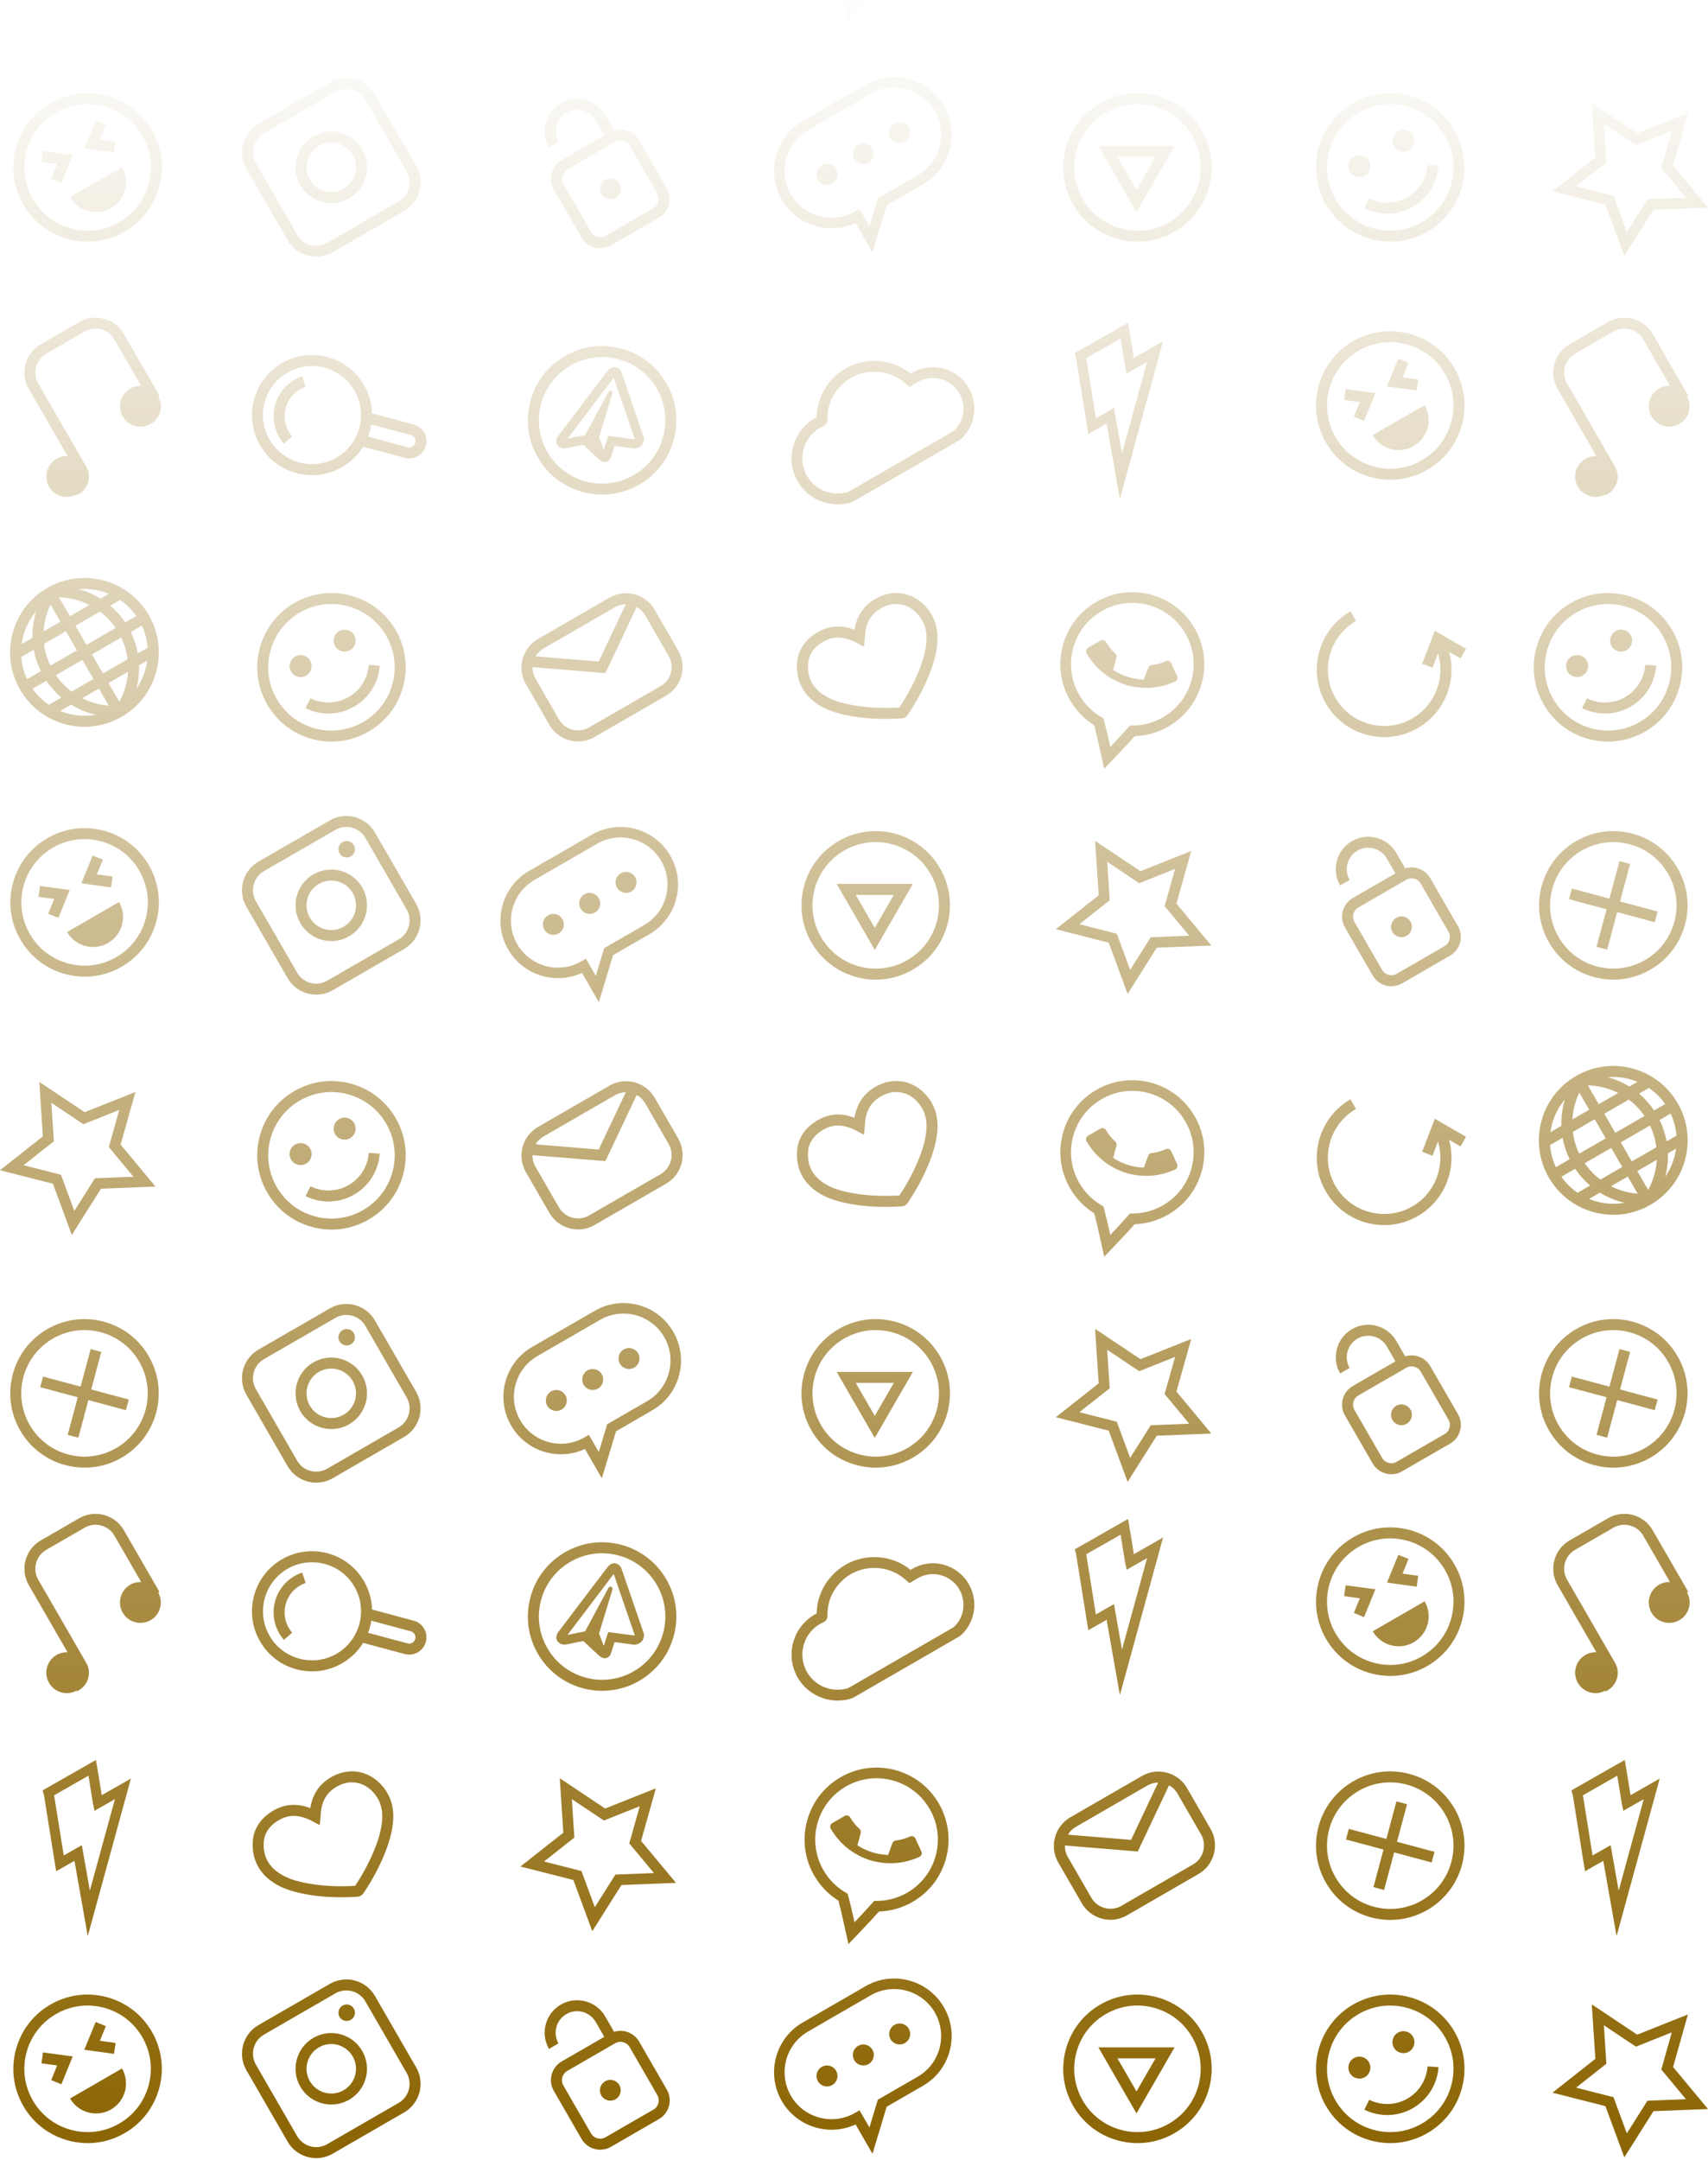<?xml version="1.0" encoding="UTF-8"?>
<svg width="375px" height="474px" viewBox="0 0 375 474" version="1.1" xmlns="http://www.w3.org/2000/svg">
  <!-- Generator: Sketch 48.2 (47327) - http://www.bohemiancoding.com/sketch -->
  <title>Fill 1</title>
  <desc>Created with Sketch.</desc>
  <defs>
    <linearGradient x1="50%" y1="7.057%" x2="50%" y2="100%" id="linearGradient-1">
      <stop stop-color="#8A6300" stop-opacity="0" offset="0%"></stop>
      <stop stop-color="#8A6300" offset="100%"></stop>
    </linearGradient>
  </defs>
  <g id="375_home" stroke="none" stroke-width="1" fill="none" fill-rule="evenodd"
     transform="translate(0, -193)">
    <path
      d="M77.022,488.02 C77.888,487.52 78.185,486.413 77.685,485.547 C77.186,484.681 76.078,484.384 75.212,484.884 C74.346,485.384 74.049,486.491 74.549,487.357 C75.05,488.224 76.156,488.52 77.022,488.02 Z M70.016,494.051 C72.61,492.554 75.938,493.446 77.436,496.039 C78.934,498.632 78.042,501.961 75.448,503.459 C72.854,504.957 69.526,504.064 68.029,501.471 C66.531,498.877 67.423,495.548 70.016,494.051 Z M76.655,505.55 C80.401,503.386 81.69,498.578 79.526,494.832 C77.364,491.086 72.556,489.798 68.81,491.96 C65.064,494.124 63.775,498.931 65.938,502.678 C68.101,506.425 72.908,507.712 76.655,505.55 Z M57.952,491.26 L73.632,482.208 C75.937,480.877 78.896,481.669 80.227,483.975 L89.279,499.654 C90.611,501.96 89.818,504.918 87.512,506.25 L71.833,515.302 C69.527,516.633 66.569,515.84 65.238,513.535 L56.186,497.855 C54.854,495.55 55.647,492.591 57.952,491.26 Z M63.147,514.742 C65.144,518.2 69.582,519.39 73.04,517.393 L88.719,508.34 C92.177,506.344 93.367,501.906 91.37,498.447 L82.317,482.768 C80.321,479.31 75.883,478.12 72.425,480.117 L56.745,489.169 C53.287,491.166 52.098,495.604 54.095,499.063 L63.147,514.742 Z M75.448,234.428 C72.854,235.926 69.526,235.034 68.029,232.441 C66.531,229.846 67.423,226.518 70.016,225.021 C72.61,223.524 75.938,224.416 77.436,227.009 C78.934,229.602 78.042,232.931 75.448,234.428 Z M68.81,222.931 C65.064,225.093 63.775,229.901 65.938,233.647 C68.101,237.394 72.908,238.682 76.655,236.519 C80.401,234.356 81.69,229.548 79.526,225.802 C77.364,222.056 72.556,220.767 68.81,222.931 Z M87.512,237.219 L71.833,246.272 C69.527,247.603 66.569,246.81 65.238,244.505 L56.186,228.825 C54.854,226.519 55.647,223.561 57.952,222.23 L73.632,213.178 C75.937,211.847 78.896,212.639 80.227,214.945 L89.279,230.624 C90.611,232.93 89.818,235.888 87.512,237.219 Z M82.317,213.738 C80.321,210.28 75.883,209.09 72.425,211.087 L56.745,220.139 C53.287,222.136 52.098,226.574 54.095,230.033 L63.147,245.711 C65.144,249.17 69.582,250.359 73.04,248.363 L88.719,239.31 C92.177,237.313 93.367,232.876 91.37,229.417 L82.317,213.738 Z M15.388,236.239 C17.204,239.385 21.227,240.463 24.374,238.647 C27.519,236.83 28.598,232.807 26.782,229.661 L15.388,236.239 Z M32.636,233.328 C31.677,236.909 29.38,239.902 26.169,241.757 C22.958,243.611 19.217,244.102 15.636,243.143 C12.055,242.184 9.061,239.887 7.208,236.676 C5.354,233.465 4.861,229.724 5.821,226.143 C6.781,222.562 9.078,219.568 12.289,217.715 C15.499,215.861 19.24,215.368 22.821,216.328 C26.402,217.288 29.395,219.585 31.249,222.796 C33.103,226.006 33.596,229.747 32.636,233.328 Z M23.446,213.997 C19.242,212.87 14.851,213.448 11.082,215.624 C7.312,217.801 4.616,221.315 3.49,225.518 C2.363,229.722 2.941,234.114 5.117,237.883 C7.293,241.652 10.808,244.349 15.011,245.475 C19.215,246.601 23.607,246.024 27.376,243.847 C31.145,241.671 33.842,238.157 34.968,233.953 C36.094,229.749 35.517,225.358 33.34,221.588 C31.164,217.819 27.65,215.123 23.446,213.997 Z M25.369,224.054 L21.925,223.582 L23.244,220.367 L21.01,219.452 L18.508,225.55 L25.041,226.446 L25.369,224.054 Z M9.431,226.136 L9.109,228.528 L12.552,228.994 L11.238,232.213 L13.474,233.124 L15.965,227.019 L9.431,226.136 Z M132.86,232.461 C131.767,233.092 131.392,234.489 132.023,235.582 C132.654,236.675 134.051,237.05 135.145,236.419 C136.238,235.788 136.612,234.39 135.981,233.297 C135.35,232.204 133.953,231.83 132.86,232.461 Z M143.474,238.676 L132.936,244.761 C131.827,245.401 130.405,245.019 129.765,243.911 L123.681,233.373 C123.041,232.265 123.423,230.843 124.53,230.203 L135.069,224.119 C136.177,223.479 137.599,223.86 138.239,224.969 L144.323,235.507 C144.963,236.615 144.582,238.037 143.474,238.676 Z M140.325,223.764 C139.2,221.814 136.887,220.97 134.823,221.614 L132.875,218.24 C130.912,214.84 126.547,213.67 123.145,215.634 C119.743,217.599 118.572,221.964 120.536,225.364 L122.622,224.159 C121.323,221.909 122.098,219.021 124.35,217.721 C126.601,216.421 129.49,217.194 130.789,219.445 L132.678,222.717 L123.326,228.117 C121.068,229.421 120.29,232.319 121.594,234.578 L127.679,245.116 C128.983,247.375 131.882,248.152 134.14,246.848 L144.678,240.763 C146.937,239.459 147.714,236.56 146.41,234.302 L140.325,223.764 Z M188.399,224.698 C187.297,225.334 186.92,226.743 187.556,227.845 C188.192,228.947 189.6,229.324 190.702,228.688 C191.804,228.052 192.181,226.644 191.545,225.541 C190.909,224.44 189.5,224.062 188.399,224.698 Z M196.378,220.091 C195.276,220.728 194.899,222.137 195.535,223.238 C196.171,224.34 197.579,224.717 198.681,224.081 C199.782,223.445 200.16,222.037 199.524,220.935 C198.888,219.833 197.479,219.455 196.378,220.091 Z M180.42,229.305 C179.318,229.941 178.941,231.35 179.577,232.451 C180.213,233.553 181.621,233.93 182.723,233.294 C183.825,232.659 184.202,231.25 183.566,230.148 C182.93,229.047 181.522,228.669 180.42,229.305 Z M201.483,231.465 L192.73,236.519 L190.892,242.608 L188.715,238.837 L187.717,239.413 C182.796,242.254 176.479,240.56 173.636,235.636 C170.793,230.712 172.484,224.394 177.406,221.553 L191.171,213.605 C196.092,210.764 202.409,212.458 205.252,217.382 C208.096,222.306 206.404,228.624 201.483,231.465 Z M199.589,210.352 C196.335,209.48 192.936,209.926 190.019,211.611 L176.254,219.558 C173.337,221.242 171.251,223.962 170.38,227.216 C169.509,230.471 169.957,233.869 171.641,236.788 C173.326,239.706 176.046,241.793 179.299,242.666 C182.18,243.438 185.173,243.177 187.846,241.938 L191.559,248.37 L194.671,238.057 L202.634,233.46 C205.551,231.776 207.637,229.056 208.508,225.802 C209.38,222.548 208.931,219.149 207.247,216.23 C205.563,213.313 202.842,211.225 199.589,210.352 Z M361.701,236.737 L357.179,243.898 L354.245,235.953 L346.038,233.866 L352.687,228.621 L352.136,220.171 L359.179,224.873 L367.045,221.738 L364.749,229.889 L370.163,236.402 L361.701,236.737 Z M367.339,229.339 L370.588,217.803 L359.456,222.24 L349.488,215.585 L350.269,227.545 L340.859,234.967 L352.474,237.921 L356.626,249.164 L363.024,239.03 L375,238.556 L367.339,229.339 Z M249.524,234.684 L245.342,227.442 L253.705,227.442 L249.524,234.684 Z M249.524,239.513 L257.886,225.029 L241.161,225.029 L249.524,239.513 Z M263.14,233.328 C262.181,236.909 259.884,239.902 256.673,241.757 C253.462,243.611 249.721,244.102 246.14,243.143 C242.559,242.184 239.566,239.887 237.712,236.676 C235.859,233.465 235.365,229.724 236.325,226.143 C237.285,222.562 239.582,219.568 242.793,217.715 C246.003,215.861 249.744,215.368 253.325,216.328 C256.906,217.288 259.899,219.585 261.753,222.796 C263.607,226.006 264.1,229.747 263.14,233.328 Z M253.95,213.997 C249.746,212.87 245.355,213.448 241.586,215.624 C237.816,217.8 235.12,221.315 233.994,225.518 C232.867,229.722 233.445,234.114 235.621,237.883 C237.797,241.652 241.312,244.349 245.516,245.475 C249.719,246.601 254.111,246.024 257.88,243.847 C261.649,241.671 264.346,238.157 265.472,233.953 C266.598,229.749 266.021,225.358 263.844,221.588 C261.668,217.819 258.154,215.123 253.95,213.997 Z M309.009,236.269 C306.431,237.757 303.297,237.855 300.626,236.532 L299.555,238.696 C302.951,240.378 306.937,240.252 310.215,238.359 C313.468,236.481 315.568,233.121 315.832,229.37 L313.424,229.2 C313.216,232.15 311.566,234.793 309.009,236.269 Z M318.644,233.328 C317.685,236.909 315.388,239.902 312.177,241.757 C308.966,243.611 305.225,244.102 301.644,243.143 C298.063,242.184 295.069,239.887 293.215,236.676 C291.362,233.465 290.869,229.724 291.829,226.143 C292.788,222.562 295.086,219.568 298.296,217.715 C301.507,215.861 305.248,215.368 308.829,216.328 C312.41,217.288 315.403,219.585 317.257,222.796 C319.111,226.006 319.604,229.747 318.644,233.328 Z M309.454,213.997 C305.25,212.87 300.859,213.448 297.09,215.624 C293.32,217.801 290.624,221.315 289.497,225.518 C288.371,229.722 288.949,234.114 291.125,237.883 C293.301,241.652 296.815,244.349 301.019,245.475 C305.223,246.601 309.615,246.024 313.384,243.847 C317.153,241.671 319.849,238.157 320.976,233.953 C322.102,229.749 321.524,225.358 319.348,221.588 C317.172,217.819 313.658,215.123 309.454,213.997 Z M309.337,225.975 C310.492,225.308 310.887,223.832 310.221,222.677 C309.554,221.522 308.077,221.126 306.923,221.793 C305.768,222.46 305.373,223.936 306.039,225.091 C306.706,226.246 308.182,226.642 309.337,225.975 Z M300.551,228.26 C299.885,227.105 298.409,226.71 297.254,227.376 C296.099,228.042 295.704,229.519 296.371,230.674 C297.037,231.828 298.513,232.224 299.668,231.557 C300.823,230.891 301.218,229.414 300.551,228.26 Z M75.448,651.686 C72.854,653.184 69.526,652.292 68.029,649.699 C66.531,647.104 67.423,643.776 70.016,642.279 C72.61,640.782 75.938,641.674 77.436,644.267 C78.934,646.86 78.042,650.189 75.448,651.686 Z M68.81,640.189 C65.064,642.351 63.775,647.159 65.938,650.905 C68.101,654.652 72.908,655.94 76.655,653.777 C80.401,651.614 81.69,646.806 79.526,643.06 C77.364,639.314 72.556,638.025 68.81,640.189 Z M77.022,636.248 C77.888,635.748 78.185,634.641 77.685,633.774 C77.186,632.909 76.078,632.612 75.212,633.112 C74.346,633.612 74.049,634.719 74.549,635.585 C75.05,636.452 76.156,636.748 77.022,636.248 Z M87.512,654.477 L71.833,663.53 C69.527,664.861 66.569,664.068 65.238,661.763 L56.186,646.083 C54.854,643.777 55.647,640.819 57.952,639.488 L73.632,630.436 C75.937,629.105 78.896,629.897 80.227,632.203 L89.279,647.882 C90.611,650.188 89.818,653.146 87.512,654.477 Z M82.317,630.996 C80.321,627.538 75.883,626.348 72.425,628.345 L56.745,637.397 C53.287,639.394 52.098,643.832 54.095,647.291 L63.147,662.969 C65.144,666.428 69.582,667.617 73.04,665.621 L88.719,656.568 C92.177,654.571 93.367,650.134 91.37,646.675 L82.317,630.996 Z M57.952,384.171 L73.632,375.118 C75.937,373.787 78.896,374.579 80.227,376.885 L89.279,392.565 C90.611,394.87 89.818,397.828 87.512,399.16 L71.833,408.212 C69.527,409.543 66.569,408.75 65.238,406.445 L56.186,390.766 C54.854,388.46 55.647,385.501 57.952,384.171 Z M63.147,407.652 C65.144,411.11 69.582,412.3 73.04,410.303 L88.719,401.251 C92.177,399.254 93.367,394.816 91.37,391.357 L82.317,375.678 C80.321,372.22 75.883,371.03 72.425,373.027 L56.745,382.08 C53.287,384.076 52.098,388.514 54.095,391.973 L63.147,407.652 Z M77.022,380.93 C77.888,380.43 78.185,379.323 77.685,378.457 C77.186,377.592 76.078,377.295 75.212,377.795 C74.346,378.294 74.049,379.402 74.549,380.268 C75.05,381.134 76.156,381.431 77.022,380.93 Z M70.016,386.961 C72.61,385.464 75.938,386.356 77.436,388.95 C78.934,391.543 78.042,394.872 75.448,396.369 C72.854,397.867 69.526,396.974 68.029,394.381 C66.531,391.787 67.423,388.459 70.016,386.961 Z M76.655,398.46 C80.401,396.296 81.69,391.489 79.526,387.742 C77.364,383.996 72.556,382.708 68.81,384.871 C65.064,387.034 63.775,391.841 65.938,395.588 C68.101,399.335 72.908,400.623 76.655,398.46 Z M15.388,653.497 C17.204,656.643 21.227,657.721 24.374,655.905 C27.519,654.088 28.598,650.065 26.782,646.919 L15.388,653.497 Z M32.636,650.586 C31.677,654.167 29.38,657.16 26.169,659.015 C22.958,660.869 19.217,661.36 15.636,660.401 C12.055,659.442 9.061,657.145 7.208,653.934 C5.354,650.723 4.861,646.982 5.821,643.401 C6.781,639.82 9.078,636.826 12.289,634.973 C15.499,633.119 19.24,632.626 22.821,633.586 C26.402,634.546 29.395,636.843 31.249,640.053 C33.103,643.264 33.596,647.005 32.636,650.586 Z M23.446,631.255 C19.242,630.128 14.851,630.706 11.082,632.882 C7.312,635.059 4.616,638.573 3.49,642.776 C2.363,646.98 2.941,651.372 5.117,655.141 C7.293,658.91 10.808,661.607 15.011,662.733 C19.215,663.859 23.607,663.282 27.376,661.105 C31.145,658.929 33.842,655.415 34.968,651.211 C36.094,647.007 35.517,642.616 33.34,638.846 C31.164,635.077 27.65,632.381 23.446,631.255 Z M25.369,641.312 L21.925,640.84 L23.244,637.625 L21.01,636.71 L18.508,642.808 L25.041,643.704 L25.369,641.312 Z M9.431,643.394 L9.109,645.786 L12.552,646.252 L11.238,649.471 L13.474,650.382 L15.965,644.277 L9.431,643.394 Z M311.377,538.794 L307.932,538.322 L309.252,535.106 L307.018,534.19 L304.516,540.29 L311.049,541.185 L311.377,538.794 Z M318.644,548.067 C317.685,551.648 315.388,554.642 312.177,556.496 C308.966,558.35 305.225,558.842 301.644,557.882 C298.063,556.923 295.069,554.626 293.215,551.415 C291.362,548.204 290.869,544.464 291.829,540.883 C292.788,537.301 295.086,534.308 298.296,532.454 C301.507,530.6 305.248,530.108 308.829,531.068 C312.41,532.027 315.403,534.324 317.257,537.535 C319.111,540.745 319.604,544.486 318.644,548.067 Z M309.454,528.736 C305.25,527.609 300.859,528.187 297.09,530.364 C293.32,532.54 290.624,536.054 289.497,540.258 C288.371,544.462 288.949,548.853 291.125,552.622 C293.301,556.392 296.815,559.088 301.019,560.214 C305.223,561.341 309.615,560.763 313.384,558.586 C317.153,556.41 319.849,552.896 320.976,548.692 C322.102,544.488 321.524,540.097 319.348,536.327 C317.172,532.558 313.658,529.862 309.454,528.736 Z M301.395,550.978 C303.212,554.124 307.235,555.203 310.382,553.386 C313.527,551.569 314.605,547.546 312.789,544.4 L301.395,550.978 Z M295.439,540.875 L295.116,543.267 L298.56,543.733 L297.246,546.952 L299.482,547.864 L301.973,541.758 L295.439,540.875 Z M24.716,385.342 L21.272,384.87 L22.591,381.655 L20.357,380.738 L17.855,386.838 L24.388,387.733 L24.716,385.342 Z M14.735,397.527 C16.551,400.673 20.574,401.751 23.721,399.934 C26.866,398.118 27.945,394.095 26.129,390.949 L14.735,397.527 Z M8.778,387.424 L8.456,389.816 L11.899,390.281 L10.585,393.5 L12.821,394.412 L15.312,388.307 L8.778,387.424 Z M31.983,394.616 C31.024,398.197 28.727,401.19 25.516,403.044 C22.305,404.898 18.564,405.39 14.983,404.431 C11.402,403.471 8.408,401.174 6.555,397.964 C4.701,394.752 4.208,391.012 5.168,387.431 C6.128,383.849 8.425,380.856 11.636,379.002 C14.846,377.148 18.587,376.656 22.168,377.616 C25.749,378.576 28.742,380.872 30.596,384.083 C32.45,387.294 32.943,391.035 31.983,394.616 Z M22.793,375.284 C18.589,374.158 14.198,374.736 10.429,376.912 C6.659,379.088 3.963,382.602 2.837,386.806 C1.71,391.01 2.288,395.401 4.464,399.17 C6.64,402.94 10.155,405.636 14.359,406.763 C18.562,407.889 22.954,407.311 26.723,405.135 C30.492,402.958 33.189,399.445 34.315,395.241 C35.441,391.037 34.864,386.645 32.687,382.876 C30.511,379.107 26.997,376.41 22.793,375.284 Z M310.382,290.886 C313.527,289.069 314.605,285.046 312.789,281.9 L301.395,288.478 C303.212,291.624 307.235,292.702 310.382,290.886 Z M297.246,284.452 L299.482,285.363 L301.973,279.258 L295.439,278.375 L295.116,280.767 L298.56,281.233 L297.246,284.452 Z M311.377,276.293 L307.932,275.821 L309.252,272.606 L307.018,271.69 L304.516,277.789 L311.049,278.685 L311.377,276.293 Z M291.829,278.382 C292.788,274.801 295.086,271.807 298.296,269.953 C301.507,268.1 305.248,267.607 308.829,268.567 C312.41,269.527 315.403,271.824 317.257,275.034 C319.111,278.245 319.604,281.986 318.644,285.567 C317.685,289.148 315.388,292.141 312.177,293.995 C308.966,295.85 305.225,296.341 301.644,295.382 C298.063,294.423 295.069,292.126 293.215,288.915 C291.362,285.704 290.869,281.963 291.829,278.382 Z M301.019,297.714 C305.223,298.84 309.615,298.262 313.384,296.086 C317.153,293.91 319.849,290.396 320.976,286.192 C322.102,281.988 321.524,277.597 319.348,273.827 C317.172,270.058 313.658,267.362 309.454,266.235 C305.25,265.109 300.859,265.687 297.09,267.863 C293.32,270.04 290.624,273.553 289.497,277.757 C288.371,281.961 288.949,286.353 291.125,290.122 C293.301,293.891 296.815,296.587 301.019,297.714 Z M343.077,442.688 C343.372,444.31 343.89,445.889 344.623,447.381 L341.597,449.128 C340.874,447.587 340.447,445.946 340.324,444.278 L343.077,442.688 Z M340.766,439.65 C341.306,437.635 342.268,435.806 343.578,434.26 C343.13,435.724 342.869,437.247 342.806,438.791 C342.79,439.213 342.788,439.635 342.8,440.056 L340.409,441.436 C340.489,440.838 340.608,440.242 340.766,439.65 Z M346.751,432.768 L348.919,436.523 L345.235,438.65 C345.349,436.601 345.867,434.603 346.751,432.768 Z M355.291,432.843 L351.013,435.314 L348.625,431.178 C350.937,431.228 353.215,431.795 355.291,432.843 Z M357.798,429.816 C358.39,429.975 358.965,430.171 359.523,430.401 L357.726,431.438 C357.368,431.217 357.002,431.008 356.628,430.812 C355.469,430.203 354.254,429.727 353.004,429.387 C354.594,429.251 356.211,429.391 357.798,429.816 Z M362.026,431.748 C363.411,432.688 364.618,433.878 365.591,435.275 L363.158,436.68 C362.232,435.299 361.125,434.06 359.866,432.995 L362.026,431.748 Z M368.073,442.22 L365.913,443.467 C365.619,441.846 365.1,440.267 364.367,438.774 L366.8,437.369 C367.523,438.911 367.95,440.551 368.073,442.22 Z M367.631,446.848 C367.206,448.435 366.518,449.905 365.605,451.214 C365.936,449.961 366.131,448.671 366.184,447.363 C366.201,446.941 366.203,446.52 366.191,446.099 L367.988,445.061 C367.908,445.66 367.79,446.256 367.631,446.848 Z M361.866,454.111 L359.478,449.975 L363.756,447.505 C363.626,449.827 362.979,452.083 361.866,454.111 Z M353.699,453.311 L357.384,451.184 L359.551,454.939 C357.52,454.787 355.531,454.237 353.699,453.311 Z M350.599,456.681 C350.008,456.523 349.432,456.327 348.874,456.097 L351.265,454.717 C351.622,454.938 351.988,455.147 352.363,455.343 C353.732,456.062 355.181,456.596 356.672,456.941 C354.679,457.302 352.614,457.221 350.599,456.681 Z M352.546,442.806 L346.723,446.168 C346,444.655 345.529,443.043 345.326,441.39 L350.128,438.617 L352.546,442.806 Z M354.641,441.597 L352.223,437.408 L357.619,434.292 C358.948,435.295 360.109,436.509 361.058,437.892 L354.641,441.597 Z M356.174,449.09 L351.372,451.862 C350.042,450.86 348.881,449.646 347.932,448.263 L353.756,444.901 L356.174,449.09 Z M355.851,443.691 L362.267,439.986 C362.991,441.499 363.462,443.112 363.665,444.765 L358.269,447.88 L355.851,443.691 Z M342.805,451.222 L345.832,449.475 C346.758,450.856 347.866,452.095 349.124,453.16 L346.37,454.75 C344.986,453.81 343.78,452.62 342.805,451.222 Z M349.973,459.017 C354.185,460.145 358.585,459.566 362.361,457.386 C366.137,455.206 368.838,451.685 369.967,447.474 C371.096,443.262 370.516,438.863 368.336,435.086 C366.156,431.31 362.635,428.609 358.423,427.48 C354.212,426.352 349.812,426.931 346.036,429.111 C342.26,431.291 339.559,434.812 338.43,439.023 C337.302,443.236 337.88,447.635 340.061,451.411 C342.241,455.187 345.761,457.889 349.973,459.017 Z M7.419,335.598 C7.713,337.22 8.232,338.799 8.964,340.291 L5.938,342.039 C5.215,340.497 4.788,338.857 4.666,337.188 L7.419,335.598 Z M5.108,332.56 C5.647,330.545 6.61,328.716 7.919,327.171 C7.471,328.635 7.21,330.157 7.148,331.702 C7.131,332.124 7.129,332.545 7.141,332.966 L4.751,334.346 C4.831,333.748 4.949,333.152 5.108,332.56 Z M11.093,325.679 L13.26,329.433 L9.576,331.56 C9.691,329.511 10.208,327.514 11.093,325.679 Z M19.633,325.754 L15.355,328.224 L12.967,324.088 C15.279,324.138 17.557,324.706 19.633,325.754 Z M22.139,322.727 C22.731,322.885 23.307,323.081 23.864,323.311 L22.067,324.349 C21.709,324.127 21.343,323.918 20.969,323.722 C19.811,323.114 18.595,322.638 17.345,322.298 C18.935,322.161 20.552,322.301 22.139,322.727 Z M26.368,324.658 C27.752,325.598 28.959,326.788 29.933,328.185 L27.5,329.59 C26.574,328.209 25.466,326.97 24.208,325.905 L26.368,324.658 Z M32.414,335.13 L30.254,336.378 C29.96,334.756 29.442,333.177 28.709,331.684 L31.142,330.28 C31.864,331.821 32.292,333.461 32.414,335.13 Z M31.972,339.758 C31.547,341.345 30.859,342.816 29.947,344.124 C30.277,342.872 30.472,341.581 30.525,340.274 C30.542,339.852 30.545,339.43 30.532,339.009 L32.329,337.972 C32.249,338.57 32.131,339.167 31.972,339.758 Z M26.208,347.021 L23.819,342.885 L28.097,340.415 C27.967,342.737 27.32,344.993 26.208,347.021 Z M18.041,346.222 L21.725,344.094 L23.893,347.849 C21.861,347.697 19.872,347.147 18.041,346.222 Z M14.941,349.592 C14.349,349.433 13.773,349.237 13.216,349.007 L15.606,347.627 C15.964,347.848 16.33,348.057 16.704,348.254 C18.073,348.972 19.522,349.507 21.014,349.851 C19.02,350.213 16.955,350.131 14.941,349.592 Z M16.888,335.716 L11.065,339.079 C10.341,337.566 9.871,335.953 9.667,334.3 L14.47,331.527 L16.888,335.716 Z M18.982,334.507 L16.564,330.318 L21.96,327.203 C23.29,328.205 24.451,329.419 25.399,330.803 L18.982,334.507 Z M20.516,342 L15.713,344.773 C14.383,343.77 13.222,342.556 12.274,341.173 L18.098,337.811 L20.516,342 Z M20.192,336.602 L26.609,332.897 C27.332,334.41 27.803,336.023 28.007,337.675 L22.61,340.791 L20.192,336.602 Z M7.147,344.133 L10.174,342.385 C11.099,343.766 12.208,345.005 13.465,346.07 L10.712,347.66 C9.328,346.72 8.121,345.53 7.147,344.133 Z M14.315,351.927 C18.527,353.056 22.926,352.477 26.702,350.296 C30.479,348.117 33.18,344.596 34.308,340.384 C35.437,336.173 34.858,331.773 32.677,327.997 C30.497,324.221 26.977,321.519 22.765,320.391 C18.553,319.262 14.154,319.841 10.377,322.021 C6.601,324.202 3.9,327.722 2.771,331.934 C1.643,336.146 2.222,340.545 4.402,344.321 C6.582,348.098 10.103,350.799 14.315,351.927 Z M308.839,505.449 C309.932,504.818 310.307,503.42 309.676,502.328 C309.045,501.235 307.647,500.86 306.554,501.491 C305.461,502.122 305.086,503.519 305.718,504.612 C306.348,505.706 307.746,506.08 308.839,505.449 Z M298.225,499.233 L308.763,493.149 C309.871,492.509 311.293,492.89 311.933,493.998 L318.017,504.537 C318.657,505.645 318.276,507.067 317.168,507.706 L306.63,513.791 C305.522,514.431 304.099,514.049 303.46,512.942 L297.376,502.403 C296.736,501.295 297.117,499.873 298.225,499.233 Z M295.289,503.608 L301.373,514.146 C302.677,516.405 305.576,517.182 307.835,515.878 L318.372,509.793 C320.631,508.489 321.408,505.591 320.104,503.332 L314.02,492.794 C312.895,490.844 310.582,490.001 308.518,490.643 L306.57,487.27 C304.606,483.87 300.241,482.701 296.839,484.664 C293.437,486.629 292.267,490.994 294.23,494.395 L296.317,493.19 C295.018,490.94 295.792,488.051 298.044,486.751 C300.295,485.451 303.184,486.224 304.483,488.475 L306.372,491.747 L297.02,497.147 C294.762,498.451 293.985,501.349 295.289,503.608 Z M132.86,649.719 C131.767,650.35 131.392,651.747 132.023,652.84 C132.654,653.933 134.051,654.308 135.145,653.677 C136.238,653.046 136.612,651.648 135.981,650.555 C135.35,649.462 133.953,649.088 132.86,649.719 Z M143.474,655.934 L132.936,662.019 C131.827,662.659 130.405,662.277 129.765,661.17 L123.681,650.631 C123.041,649.523 123.423,648.101 124.53,647.461 L135.069,641.377 C136.177,640.737 137.599,641.118 138.239,642.227 L144.323,652.765 C144.963,653.873 144.582,655.295 143.474,655.934 Z M140.325,641.022 C139.2,639.072 136.887,638.228 134.823,638.872 L132.875,635.498 C130.912,632.098 126.547,630.929 123.145,632.892 C119.743,634.857 118.572,639.222 120.536,642.622 L122.622,641.417 C121.323,639.167 122.098,636.279 124.35,634.979 C126.601,633.679 129.49,634.452 130.789,636.703 L132.678,639.975 L123.326,645.375 C121.068,646.679 120.29,649.577 121.594,651.836 L127.679,662.374 C128.983,664.633 131.882,665.41 134.14,664.106 L144.678,658.021 C146.937,656.717 147.714,653.818 146.41,651.56 L140.325,641.022 Z M308.839,398.359 C309.932,397.728 310.307,396.33 309.676,395.238 C309.045,394.145 307.647,393.77 306.554,394.402 C305.461,395.032 305.086,396.43 305.717,397.523 C306.348,398.616 307.746,398.991 308.839,398.359 Z M298.225,392.143 L308.763,386.059 C309.871,385.42 311.293,385.8 311.933,386.908 L318.017,397.447 C318.657,398.555 318.276,399.977 317.168,400.617 L306.63,406.701 C305.522,407.341 304.099,406.96 303.46,405.852 L297.376,395.314 C296.736,394.206 297.117,392.783 298.225,392.143 Z M295.289,396.518 L301.373,407.056 C302.677,409.316 305.576,410.092 307.835,408.788 L318.372,402.704 C320.631,401.4 321.408,398.501 320.104,396.242 L314.02,385.704 C312.895,383.755 310.582,382.911 308.518,383.554 L306.57,380.181 C304.606,376.78 300.241,375.611 296.839,377.575 C293.437,379.54 292.267,383.904 294.23,387.305 L296.317,386.1 C295.018,383.85 295.792,380.962 298.044,379.662 C300.295,378.362 303.184,379.135 304.483,381.385 L306.372,384.658 L297.02,390.057 C294.761,391.361 293.985,394.26 295.289,396.518 Z M246.34,555.001 L244.575,545.019 L240.604,547.281 L240.13,544.319 C239.584,540.905 239.037,537.491 238.49,534.077 L246.033,529.781 C246.113,530.26 246.193,530.744 246.271,531.223 C246.426,532.174 246.581,533.143 246.73,534.08 C246.815,534.613 246.9,535.147 246.986,535.682 C247,535.766 247.016,535.839 247.032,535.91 C247.038,535.939 247.045,535.971 247.053,536.007 L247.364,537.474 L251.843,534.923 L246.34,555.001 Z M248.893,533.734 C248.743,532.796 248.588,531.826 248.433,530.872 C248.321,530.179 248.203,529.477 248.089,528.798 C248.037,528.49 247.985,528.181 247.934,527.872 L247.676,526.324 L235.961,532.997 L236.205,533.828 C236.217,533.87 236.231,533.912 236.244,533.953 C236.25,533.967 236.254,533.981 236.258,533.995 C236.829,537.552 237.398,541.109 237.968,544.665 L238.516,548.097 C238.555,548.338 238.595,548.579 238.636,548.829 L238.953,550.743 L242.959,548.46 L245.878,564.972 L255.353,530.402 L248.944,534.054 L248.893,533.734 Z M19.729,185.678 L17.965,175.696 L13.994,177.958 L13.52,174.995 C12.974,171.581 12.428,168.167 11.88,164.754 L19.423,160.457 C19.503,160.936 19.584,161.42 19.661,161.899 C19.816,162.85 19.97,163.819 20.12,164.756 C20.205,165.29 20.29,165.824 20.376,166.357 C20.389,166.442 20.406,166.515 20.421,166.586 C20.429,166.615 20.435,166.647 20.443,166.683 L20.754,168.15 L25.233,165.599 L19.729,185.678 Z M22.282,164.41 C22.133,163.472 21.978,162.503 21.823,161.548 C21.71,160.855 21.593,160.153 21.479,159.474 L21.324,158.549 L21.065,157 L9.351,163.674 L9.595,164.505 C9.607,164.547 9.621,164.588 9.635,164.629 C9.639,164.643 9.644,164.657 9.649,164.671 C10.219,168.227 10.788,171.784 11.357,175.342 L11.907,178.773 C11.945,179.014 11.985,179.254 12.027,179.505 L12.343,181.418 L16.349,179.137 L19.268,195.648 L28.743,161.079 L22.333,164.729 L22.282,164.41 Z M355.388,185.678 L353.623,175.696 L349.652,177.958 L349.179,174.995 C348.632,171.581 348.086,168.167 347.539,164.754 L355.081,160.457 C355.162,160.936 355.242,161.42 355.32,161.899 C355.474,162.85 355.629,163.819 355.779,164.756 C355.864,165.29 355.949,165.824 356.035,166.357 C356.048,166.442 356.064,166.515 356.08,166.586 C356.087,166.615 356.094,166.647 356.102,166.683 L356.413,168.15 L360.892,165.599 L355.388,185.678 Z M357.941,164.41 C357.792,163.472 357.636,162.503 357.482,161.548 C357.369,160.855 357.251,160.153 357.138,159.474 L356.982,158.549 L356.724,157 L345.01,163.674 L345.254,164.505 C345.266,164.547 345.279,164.588 345.293,164.629 C345.298,164.643 345.303,164.657 345.307,164.671 C345.877,168.227 346.446,171.784 347.016,175.342 L347.565,178.773 C347.603,179.014 347.643,179.254 347.685,179.505 L348.002,181.418 L352.008,179.136 L354.927,195.648 L364.402,161.079 L357.992,164.729 L357.941,164.41 Z M261.924,179.935 L246.216,189.005 C243.906,190.338 240.942,189.544 239.608,187.235 L234.442,178.285 C233.984,177.493 233.777,176.623 233.795,175.769 L249.803,177.08 L256.672,162.561 C257.421,162.972 258.07,163.586 258.528,164.379 L263.695,173.328 C265.028,175.638 264.234,178.602 261.924,179.935 Z M236.212,171.677 L251.92,162.608 C252.664,162.179 253.476,161.971 254.28,161.962 L248.332,174.533 L234.473,173.398 C234.882,172.706 235.467,172.107 236.212,171.677 Z M260.622,163.169 C258.622,159.705 254.175,158.514 250.711,160.514 L235.002,169.583 C231.538,171.583 230.347,176.029 232.347,179.494 L237.514,188.444 C239.514,191.908 243.96,193.1 247.425,191.1 L263.133,182.03 C266.598,180.03 267.79,175.583 265.789,172.119 L260.622,163.169 Z M57.907,175.093 C58.003,173.413 58.794,171.986 60.261,170.851 C60.593,170.595 60.924,170.371 61.259,170.178 C62.206,169.631 63.171,169.336 64.181,169.283 C65.484,169.214 66.893,169.565 68.369,170.325 C68.415,170.348 68.461,170.373 68.509,170.399 L70.21,171.3 L70.365,169.477 C70.378,169.319 70.389,169.163 70.4,169.008 C70.423,168.702 70.443,168.412 70.48,168.139 C70.756,166.099 71.588,164.57 73.023,163.463 C74.547,162.287 76.242,161.763 77.923,161.948 C79.604,162.134 81.116,163.015 82.295,164.498 C83.558,166.086 84.082,167.957 83.896,170.22 C83.75,172.008 83.299,173.841 82.477,175.988 C81.366,178.889 79.892,181.717 77.978,184.621 C73.718,184.863 69.98,184.621 66.563,183.881 C64.335,183.398 62.739,182.788 61.389,181.903 C58.88,180.259 57.742,178.031 57.907,175.093 Z M60.062,183.926 C61.062,184.581 62.771,185.534 66.052,186.245 C69.797,187.056 73.878,187.306 78.53,187.01 C78.78,186.994 79.009,186.913 79.204,186.8 C79.467,186.648 79.673,186.439 79.798,186.251 C81.907,183.095 83.523,180.021 84.736,176.852 C85.642,174.486 86.141,172.441 86.307,170.417 C86.542,167.553 85.828,165.055 84.188,162.992 C82.621,161.023 80.491,159.799 78.189,159.544 C75.906,159.292 73.546,160.004 71.545,161.548 C69.67,162.995 68.518,165.018 68.12,167.564 C64.766,166.274 61.629,166.735 58.781,168.939 C56.765,170.499 55.627,172.58 55.493,174.956 C55.386,176.851 55.726,178.579 56.503,180.094 C57.271,181.592 58.469,182.882 60.062,183.926 Z M143.577,181.817 L135.115,182.152 L130.593,189.313 L127.659,181.369 L119.452,179.282 L126.101,174.037 L125.55,165.586 L132.593,170.289 L140.459,167.153 L138.163,175.304 L143.577,181.817 Z M144.002,163.218 L132.87,167.655 L122.902,161 L123.683,172.96 L114.273,180.383 L125.888,183.336 L130.04,194.579 L136.438,184.445 L148.414,183.971 L140.753,174.754 L144.002,163.218 Z M191.979,179.26 L191.981,179.246 C195.173,180.005 198.632,179.744 201.846,178.27 C202.294,178.064 202.492,177.529 202.287,177.082 L200.983,174.241 C200.777,173.793 200.243,173.595 199.796,173.801 C198.787,174.264 197.727,174.553 196.677,174.67 C196.347,174.703 196.055,174.926 195.936,175.246 L194.967,177.859 C193.616,177.8 192.287,177.541 191.024,177.096 L191.023,177.1 C190.053,176.752 189.122,176.292 188.251,175.726 L188.972,173.035 C189.064,172.692 188.951,172.354 188.71,172.132 C187.921,171.428 187.228,170.587 186.668,169.618 C186.422,169.191 185.872,169.044 185.445,169.29 L182.73,170.858 C182.303,171.103 182.156,171.654 182.402,172.081 C184.566,175.829 188.083,178.308 191.979,179.26 Z M179.452,170.988 C180.383,167.516 182.61,164.614 185.723,162.817 C188.836,161.019 192.463,160.542 195.934,161.472 C199.407,162.403 202.309,164.629 204.106,167.742 C205.903,170.856 206.381,174.482 205.451,177.954 C204.52,181.427 202.294,184.328 199.18,186.126 C197.129,187.31 194.801,187.935 192.447,187.931 L191.921,187.931 L191.533,188.366 C190.283,189.768 189.796,190.315 187.613,192.615 C187.101,190.3 186.867,189.241 186.231,186.822 L186.107,186.352 L185.686,186.107 C183.664,184.935 181.973,183.238 180.797,181.2 C179,178.087 178.522,174.46 179.452,170.988 Z M184.087,187.877 C184.625,189.939 184.858,190.991 185.33,193.127 C185.465,193.736 185.619,194.434 185.806,195.268 L186.284,197.407 L187.795,195.82 C191.105,192.344 191.69,191.706 192.977,190.263 C195.559,190.178 198.098,189.453 200.35,188.153 C204.005,186.043 206.619,182.636 207.712,178.56 C208.803,174.484 208.243,170.227 206.133,166.572 C204.023,162.917 200.616,160.303 196.54,159.212 C192.465,158.119 188.207,158.68 184.553,160.79 C180.898,162.9 178.284,166.306 177.192,170.382 C176.1,174.458 176.66,178.716 178.77,182.37 C180.068,184.618 181.9,186.513 184.087,187.877 Z M308.924,166.707 L306.592,166.082 L304.383,174.326 L296.14,172.117 L295.514,174.448 L303.758,176.657 L301.55,184.901 L303.881,185.526 L306.09,177.282 L314.334,179.491 L314.959,177.16 L306.715,174.951 L308.924,166.707 Z M318.644,179.397 C317.685,182.978 315.388,185.971 312.177,187.825 C308.966,189.679 305.225,190.171 301.644,189.211 C298.063,188.252 295.069,185.955 293.215,182.745 C291.362,179.533 290.869,175.793 291.829,172.211 C292.788,168.63 295.086,165.637 298.296,163.783 C301.507,161.929 305.248,161.437 308.829,162.397 C312.41,163.356 315.403,165.653 317.257,168.863 C319.111,172.075 319.604,175.815 318.644,179.397 Z M309.454,160.064 C305.25,158.938 300.859,159.516 297.09,161.692 C293.32,163.869 290.624,167.382 289.497,171.587 C288.371,175.791 288.949,180.182 291.125,183.951 C293.301,187.72 296.815,190.417 301.019,191.543 C305.223,192.67 309.615,192.091 313.384,189.916 C317.153,187.739 319.849,184.226 320.976,180.022 C322.102,175.817 321.524,171.426 319.348,167.657 C317.172,163.888 313.658,161.192 309.454,160.064 Z M19.729,607.893 L17.965,597.911 L13.994,600.173 L13.52,597.211 C12.974,593.797 12.428,590.383 11.88,586.969 L19.423,582.673 C19.503,583.152 19.584,583.636 19.661,584.115 C19.816,585.066 19.97,586.035 20.12,586.972 C20.205,587.505 20.29,588.039 20.376,588.573 C20.389,588.658 20.406,588.731 20.421,588.802 C20.429,588.831 20.435,588.863 20.443,588.899 L20.754,590.366 L25.233,587.815 L19.729,607.893 Z M22.282,586.626 C22.133,585.688 21.978,584.718 21.823,583.763 C21.71,583.071 21.593,582.369 21.479,581.69 L21.324,580.764 L21.065,579.216 L9.351,585.889 L9.595,586.72 C9.607,586.762 9.621,586.804 9.635,586.845 C9.639,586.859 9.644,586.873 9.649,586.887 C10.219,590.444 10.788,594 11.357,597.557 L11.907,600.989 C11.945,601.23 11.985,601.471 12.027,601.721 L12.343,603.635 L16.349,601.352 L19.268,617.864 L28.743,583.295 L22.333,586.945 L22.282,586.626 Z M355.388,607.893 L353.623,597.911 L349.652,600.173 L349.179,597.211 C348.632,593.797 348.086,590.383 347.539,586.969 L355.081,582.673 C355.162,583.152 355.242,583.636 355.32,584.115 C355.474,585.066 355.629,586.035 355.779,586.972 C355.864,587.505 355.949,588.039 356.035,588.573 C356.048,588.658 356.064,588.731 356.08,588.802 C356.087,588.831 356.094,588.863 356.102,588.899 L356.413,590.366 L360.892,587.815 L355.388,607.893 Z M357.941,586.626 C357.792,585.688 357.636,584.718 357.482,583.763 C357.369,583.071 357.251,582.369 357.138,581.69 L356.982,580.764 L356.724,579.216 L345.01,585.889 L345.254,586.72 C345.266,586.762 345.279,586.804 345.293,586.845 C345.298,586.859 345.303,586.873 345.307,586.887 C345.877,590.444 346.446,594 347.016,597.557 L347.565,600.989 C347.603,601.23 347.643,601.471 347.685,601.721 L348.002,603.635 L352.008,601.352 L354.927,617.864 L364.402,583.295 L357.992,586.945 L357.941,586.626 Z M246.033,267.281 C246.113,267.759 246.193,268.244 246.271,268.723 C246.426,269.674 246.581,270.642 246.73,271.579 C246.815,272.113 246.9,272.647 246.986,273.181 C247,273.265 247.016,273.339 247.032,273.41 C247.038,273.439 247.045,273.471 247.053,273.507 L247.364,274.974 L251.843,272.422 L246.34,292.501 L244.575,282.519 L240.604,284.781 L240.13,281.819 C239.584,278.405 239.037,274.991 238.49,271.577 L246.033,267.281 Z M236.244,271.453 C236.249,271.466 236.254,271.481 236.258,271.495 C236.829,275.051 237.398,278.608 237.968,282.165 L238.516,285.596 C238.555,285.838 238.595,286.078 238.636,286.328 L238.953,288.242 L242.959,285.96 L245.878,302.472 L255.353,267.902 L248.944,271.553 L248.893,271.234 C248.743,270.296 248.588,269.326 248.433,268.371 C248.321,267.678 248.203,266.977 248.089,266.297 L247.934,265.372 L247.676,263.824 L235.961,270.497 L236.205,271.328 C236.217,271.37 236.231,271.412 236.244,271.453 Z M312.243,445.752 L314.513,446.621 L315.72,443.469 C317.347,448.838 315.134,454.829 310.071,457.752 C304.171,461.159 296.599,459.13 293.192,453.229 C289.785,447.329 291.814,439.757 297.715,436.35 L296.499,434.245 C293.079,436.22 290.632,439.409 289.61,443.223 C288.588,447.039 289.112,451.024 291.087,454.445 C293.062,457.865 296.251,460.312 300.066,461.334 C303.881,462.356 307.866,461.832 311.286,459.857 C314.707,457.882 317.154,454.693 318.177,450.878 C318.869,448.295 318.85,445.633 318.154,443.122 L320.654,444.57 L321.872,442.468 L315.022,438.499 L312.243,445.752 Z M312.243,338.662 L314.513,339.532 L315.72,336.379 C317.347,341.749 315.134,347.739 310.071,350.663 C304.171,354.069 296.599,352.04 293.192,346.139 C289.785,340.239 291.814,332.667 297.715,329.26 L296.499,327.155 C293.079,329.13 290.632,332.319 289.61,336.134 C288.588,339.949 289.112,343.934 291.087,347.355 C293.062,350.776 296.251,353.222 300.066,354.244 C303.881,355.267 307.866,354.742 311.286,352.767 C314.707,350.792 317.154,347.603 318.177,343.789 C318.869,341.205 318.85,338.544 318.154,336.032 L320.654,337.481 L321.872,335.378 L315.022,331.409 L312.243,338.662 Z M91.169,552.662 C90.973,553.394 90.218,553.831 89.485,553.635 L80.814,551.311 C80.977,550.885 81.119,550.448 81.239,550.002 C81.358,549.555 81.453,549.105 81.526,548.654 L90.197,550.978 C90.929,551.174 91.365,551.93 91.169,552.662 Z M73.89,555.915 C68.748,558.883 62.15,557.115 59.181,551.974 C56.212,546.832 57.981,540.233 63.122,537.265 C68.264,534.296 74.862,536.064 77.831,541.206 C80.8,546.348 79.032,552.946 73.89,555.915 Z M90.822,548.647 L81.688,546.199 C81.627,544.042 81.031,541.92 79.922,539.999 C78.162,536.95 75.319,534.769 71.918,533.857 C68.517,532.946 64.965,533.414 61.915,535.174 C58.866,536.935 56.685,539.777 55.773,543.178 C54.862,546.579 55.33,550.131 57.091,553.181 C58.851,556.23 61.693,558.411 65.094,559.322 C68.496,560.234 72.048,559.766 75.097,558.005 C77.018,556.896 78.595,555.357 79.726,553.519 L88.86,555.967 C89.869,556.237 90.894,556.072 91.735,555.587 C92.574,555.101 93.231,554.296 93.501,553.287 C94.042,551.269 92.84,549.187 90.822,548.647 Z M60.386,544.434 C59.593,547.392 60.32,550.542 62.331,552.858 L64.155,551.275 C62.67,549.565 62.133,547.241 62.718,545.058 C63.308,542.857 64.951,541.107 67.114,540.377 L66.342,538.09 C63.412,539.078 61.185,541.45 60.386,544.434 Z M91.169,290.162 C90.973,290.894 90.218,291.331 89.485,291.134 L80.814,288.811 C80.977,288.385 81.119,287.948 81.239,287.501 C81.358,287.055 81.453,286.605 81.526,286.154 L90.197,288.477 C90.929,288.674 91.365,289.429 91.169,290.162 Z M73.89,293.415 C68.748,296.383 62.15,294.615 59.181,289.473 C56.212,284.332 57.981,277.733 63.122,274.765 C68.264,271.796 74.862,273.564 77.831,278.705 C80.8,283.848 79.032,290.446 73.89,293.415 Z M90.822,286.146 L81.688,283.699 C81.627,281.541 81.031,279.42 79.922,277.499 C78.162,274.449 75.319,272.268 71.918,271.357 C68.517,270.446 64.965,270.913 61.915,272.674 C58.866,274.434 56.685,277.277 55.773,280.677 C54.862,284.079 55.33,287.631 57.091,290.681 C58.851,293.729 61.693,295.91 65.094,296.822 C68.496,297.733 72.048,297.266 75.097,295.505 C77.018,294.395 78.595,292.856 79.726,291.019 L88.86,293.466 C89.869,293.737 90.894,293.571 91.735,293.086 C92.574,292.6 93.231,291.796 93.501,290.787 C94.042,288.769 92.84,286.687 90.822,286.146 Z M60.386,281.933 C59.593,284.892 60.32,288.042 62.331,290.358 L64.155,288.775 C62.67,287.065 62.133,284.741 62.718,282.557 C63.308,280.356 64.951,278.607 67.114,277.877 L66.342,275.589 C63.412,276.578 61.185,278.95 60.386,281.933 Z M209.43,550.042 C209.414,550.058 209.37,550.093 209.268,550.152 C201.539,554.617 193.973,558.987 186.392,563.358 C186.006,563.58 185.5,563.659 184.877,563.738 C183.284,563.942 181.695,563.655 180.28,562.908 C178.866,562.161 177.73,561.01 176.996,559.578 C175.354,556.378 176.188,552.393 178.978,550.105 C179.313,549.83 179.663,549.588 180.024,549.379 C180.267,549.239 180.513,549.115 180.765,549.007 C181.34,548.759 181.669,548.252 181.663,547.617 C181.64,544.55 182.681,542.036 184.846,539.932 C186.697,538.133 189.162,537.118 191.785,537.075 C194.409,537.032 196.918,537.964 198.85,539.699 C198.905,539.748 198.962,539.797 199.001,539.832 L199.667,540.41 L200.401,539.987 C200.597,539.873 200.785,539.759 200.966,539.65 C201.321,539.435 201.656,539.232 201.984,539.076 C204.433,537.919 207.318,538.352 209.336,540.179 C210.728,541.439 211.532,543.247 211.541,545.139 C211.55,547.007 210.781,548.794 209.43,550.042 Z M200.969,536.929 C200.602,537.103 200.261,537.302 199.931,537.501 C197.627,535.642 194.747,534.652 191.746,534.701 C188.516,534.754 185.478,536.007 183.191,538.229 C180.707,540.643 179.397,543.617 179.295,547.075 C178.658,547.398 178.047,547.798 177.473,548.269 C173.824,551.262 172.734,556.474 174.883,560.662 C175.841,562.53 177.324,564.033 179.171,565.008 C181.021,565.984 183.098,566.359 185.178,566.094 C185.842,566.009 186.75,565.893 187.577,565.415 C191.318,563.258 195.055,561.102 198.81,558.934 C202.666,556.708 206.54,554.47 210.455,552.208 C210.692,552.071 210.878,551.938 211.042,551.786 C212.881,550.087 213.929,547.66 213.916,545.127 C213.903,542.571 212.815,540.125 210.929,538.419 C208.198,535.945 204.288,535.361 200.969,536.929 Z M209.43,287.542 C209.414,287.557 209.37,287.593 209.268,287.651 C201.539,292.116 193.973,296.486 186.392,300.858 C186.006,301.079 185.5,301.158 184.877,301.238 C183.284,301.442 181.695,301.155 180.28,300.408 C178.866,299.661 177.73,298.51 176.996,297.078 C175.354,293.878 176.188,289.893 178.978,287.605 C179.313,287.33 179.663,287.088 180.024,286.879 C180.267,286.739 180.513,286.614 180.765,286.507 C181.34,286.259 181.669,285.751 181.663,285.116 C181.64,282.049 182.681,279.535 184.846,277.431 C186.697,275.633 189.162,274.618 191.785,274.575 C194.409,274.532 196.918,275.463 198.85,277.198 C198.905,277.248 198.962,277.297 199.001,277.332 L199.667,277.91 L200.401,277.486 C200.597,277.373 200.785,277.259 200.966,277.149 C201.321,276.935 201.656,276.731 201.984,276.576 C204.433,275.418 207.318,275.851 209.336,277.678 C210.728,278.939 211.532,280.747 211.541,282.638 C211.55,284.507 210.781,286.294 209.43,287.542 Z M200.969,274.43 C200.602,274.603 200.261,274.802 199.931,275.001 C197.627,273.141 194.747,272.151 191.746,272.201 C188.516,272.254 185.478,273.506 183.191,275.729 C180.707,278.143 179.397,281.116 179.295,284.575 C178.658,284.898 178.047,285.298 177.473,285.769 C173.824,288.761 172.734,293.974 174.883,298.162 C175.841,300.029 177.324,301.533 179.171,302.507 C181.021,303.484 183.098,303.859 185.178,303.593 C185.842,303.508 186.75,303.392 187.577,302.915 C191.318,300.757 195.055,298.601 198.81,296.433 C202.666,294.207 206.54,291.97 210.455,289.708 C210.692,289.571 210.878,289.437 211.042,289.286 C212.881,287.587 213.929,285.16 213.916,282.627 C213.903,280.07 212.815,277.625 210.929,275.919 C208.198,273.444 204.288,272.861 200.969,274.43 Z M261.924,602.152 L246.216,611.22 C243.906,612.554 240.942,611.76 239.608,609.45 L234.442,600.5 C233.984,599.708 233.777,598.838 233.795,597.985 L249.803,599.295 L256.672,584.777 C257.421,585.188 258.07,585.802 258.528,586.594 L263.695,595.544 C265.028,597.854 264.234,600.818 261.924,602.152 Z M236.212,593.893 L251.92,584.824 C252.664,584.394 253.476,584.187 254.28,584.178 L248.332,596.749 L234.473,595.613 C234.882,594.922 235.467,594.322 236.212,593.893 Z M260.622,585.385 C258.622,581.92 254.175,580.729 250.711,582.73 L235.002,591.798 C231.538,593.799 230.347,598.245 232.347,601.71 L237.514,610.659 C239.514,614.124 243.96,615.315 247.425,613.315 L263.133,604.246 C266.598,602.246 267.79,597.799 265.789,594.335 L260.622,585.385 Z M145.04,450.659 L129.331,459.728 C127.021,461.061 124.058,460.267 122.723,457.957 L117.556,449.007 C117.099,448.215 116.892,447.346 116.911,446.492 L132.919,447.803 L139.787,433.284 C140.536,433.696 141.185,434.309 141.643,435.101 L146.81,444.051 C148.144,446.361 147.35,449.325 145.04,450.659 Z M119.327,442.401 L135.036,433.331 C135.779,432.902 136.592,432.694 137.395,432.685 L131.448,445.256 L117.588,444.121 C117.997,443.429 118.583,442.83 119.327,442.401 Z M143.737,433.892 C141.737,430.427 137.291,429.236 133.826,431.237 L118.118,440.306 C114.653,442.307 113.462,446.752 115.462,450.217 L120.629,459.167 C122.629,462.631 127.076,463.822 130.54,461.822 L146.249,452.753 C149.713,450.753 150.904,446.307 148.904,442.842 L143.737,433.892 Z M145.04,343.569 L129.331,352.638 C127.021,353.971 124.058,353.177 122.723,350.868 L117.557,341.918 C117.099,341.126 116.892,340.256 116.911,339.402 L132.919,340.713 L139.787,326.195 C140.536,326.606 141.185,327.22 141.643,328.012 L146.81,336.962 C148.144,339.271 147.35,342.235 145.04,343.569 Z M119.327,335.311 L135.036,326.242 C135.779,325.812 136.592,325.604 137.395,325.596 L131.448,338.166 L117.588,337.031 C117.997,336.339 118.583,335.74 119.327,335.311 Z M143.737,326.802 C141.737,323.338 137.291,322.147 133.826,324.147 L118.118,333.216 C114.653,335.217 113.462,339.662 115.462,343.127 L120.629,352.077 C122.629,355.542 127.076,356.733 130.54,354.733 L146.249,345.663 C149.713,343.663 150.904,339.217 148.904,335.752 L143.737,326.802 Z M177.404,445.816 C177.499,444.136 178.291,442.709 179.758,441.575 C180.089,441.318 180.421,441.093 180.755,440.901 C181.702,440.353 182.667,440.059 183.677,440.006 C184.98,439.937 186.39,440.287 187.865,441.048 C187.911,441.072 187.957,441.096 188.006,441.122 L189.707,442.023 L189.862,440.201 C189.875,440.042 189.886,439.887 189.897,439.731 C189.919,439.425 189.939,439.136 189.976,438.862 C190.253,436.822 191.085,435.293 192.519,434.186 C194.043,433.009 195.738,432.486 197.419,432.671 C199.101,432.856 200.612,433.739 201.792,435.221 C203.054,436.808 203.578,438.68 203.393,440.943 C203.246,442.732 202.795,444.564 201.974,446.71 C200.862,449.613 199.389,452.44 197.474,455.343 C193.215,455.586 189.477,455.343 186.06,454.604 C183.832,454.121 182.235,453.511 180.885,452.626 C178.376,450.981 177.238,448.754 177.404,445.816 Z M179.559,454.649 C180.558,455.304 182.267,456.257 185.549,456.967 C189.293,457.778 193.375,458.028 198.026,457.733 C198.277,457.717 198.505,457.636 198.7,457.523 C198.963,457.371 199.169,457.161 199.295,456.975 C201.404,453.819 203.019,450.744 204.232,447.575 C205.139,445.208 205.638,443.164 205.804,441.14 C206.038,438.276 205.325,435.778 203.685,433.715 C202.118,431.746 199.987,430.521 197.685,430.267 C195.402,430.015 193.043,430.727 191.041,432.271 C189.167,433.718 188.015,435.741 187.617,438.287 C184.262,436.997 181.127,437.457 178.278,439.661 C176.261,441.221 175.124,443.303 174.989,445.68 C174.882,447.574 175.222,449.303 175.999,450.817 C176.768,452.315 177.965,453.604 179.559,454.649 Z M57.907,597.309 C58.003,595.629 58.794,594.201 60.261,593.067 C60.593,592.811 60.924,592.586 61.259,592.393 C62.206,591.846 63.171,591.552 64.181,591.499 C65.484,591.43 66.893,591.78 68.369,592.54 C68.415,592.564 68.461,592.589 68.509,592.615 L70.21,593.516 L70.365,591.693 C70.378,591.535 70.389,591.379 70.4,591.224 C70.423,590.918 70.443,590.628 70.48,590.355 C70.756,588.315 71.588,586.786 73.023,585.679 C74.547,584.502 76.242,583.978 77.923,584.164 C79.604,584.349 81.116,585.231 82.295,586.714 C83.558,588.301 84.082,590.173 83.896,592.436 C83.75,594.224 83.299,596.057 82.477,598.203 C81.366,601.105 79.892,603.933 77.978,606.836 C73.718,607.079 69.98,606.836 66.563,606.096 C64.335,605.614 62.739,605.004 61.389,604.118 C58.88,602.475 57.742,600.247 57.907,597.309 Z M60.062,606.141 C61.062,606.796 62.771,607.75 66.052,608.46 C69.797,609.271 73.878,609.521 78.53,609.226 C78.78,609.21 79.009,609.129 79.204,609.016 C79.467,608.864 79.673,608.654 79.798,608.467 C81.907,605.311 83.523,602.236 84.736,599.068 C85.642,596.701 86.141,594.657 86.307,592.633 C86.542,589.769 85.828,587.271 84.188,585.208 C82.621,583.238 80.491,582.014 78.189,581.76 C75.906,581.507 73.546,582.22 71.545,583.763 C69.67,585.211 68.518,587.233 68.12,589.779 C64.766,588.49 61.629,588.95 58.781,591.154 C56.765,592.715 55.627,594.796 55.493,597.173 C55.386,599.067 55.726,600.795 56.503,602.31 C57.271,603.808 58.469,605.097 60.062,606.141 Z M203.393,333.853 C203.246,335.642 202.795,337.474 201.974,339.621 C200.862,342.523 199.389,345.351 197.474,348.254 C193.215,348.497 189.477,348.254 186.06,347.514 C183.832,347.031 182.235,346.421 180.885,345.536 C178.376,343.892 177.238,341.664 177.404,338.727 C177.499,337.046 178.291,335.619 179.758,334.485 C180.089,334.228 180.421,334.004 180.755,333.811 C181.702,333.264 182.667,332.969 183.677,332.916 C184.98,332.848 186.39,333.198 187.865,333.958 C187.911,333.982 187.957,334.006 188.005,334.032 L189.707,334.933 L189.862,333.111 C189.875,332.952 189.886,332.797 189.897,332.641 C189.919,332.335 189.939,332.046 189.976,331.772 C190.253,329.732 191.085,328.203 192.519,327.096 C194.043,325.92 195.738,325.396 197.419,325.581 C199.101,325.767 200.612,326.649 201.792,328.131 C203.054,329.719 203.578,331.59 203.393,333.853 Z M197.685,323.178 C195.402,322.925 193.043,323.637 191.041,325.181 C189.167,326.628 188.015,328.651 187.616,331.197 C184.262,329.908 181.126,330.368 178.278,332.572 C176.261,334.132 175.124,336.213 174.989,338.59 C174.882,340.484 175.222,342.213 175.999,343.727 C176.768,345.226 177.965,346.515 179.559,347.559 C180.558,348.214 182.267,349.167 185.549,349.878 C189.293,350.689 193.375,350.939 198.026,350.644 C198.277,350.627 198.505,350.546 198.7,350.433 C198.963,350.281 199.169,350.072 199.294,349.885 C201.404,346.729 203.019,343.654 204.232,340.485 C205.139,338.119 205.638,336.074 205.804,334.051 C206.038,331.186 205.325,328.688 203.685,326.625 C202.117,324.656 199.987,323.432 197.685,323.178 Z M128.977,493.728 C127.876,494.365 127.498,495.774 128.134,496.875 C128.77,497.977 130.179,498.354 131.28,497.718 C132.382,497.082 132.759,495.673 132.123,494.572 C131.487,493.47 130.079,493.092 128.977,493.728 Z M136.956,489.122 C135.854,489.758 135.477,491.167 136.113,492.268 C136.749,493.37 138.157,493.747 139.259,493.111 C140.361,492.475 140.739,491.067 140.103,489.965 C139.466,488.864 138.058,488.486 136.956,489.122 Z M142.061,500.495 L133.308,505.549 L131.47,511.639 L129.293,507.867 L128.295,508.443 C123.374,511.284 117.058,509.59 114.214,504.666 C111.371,499.742 113.063,493.424 117.984,490.582 L131.749,482.636 C136.671,479.794 142.988,481.488 145.831,486.412 C148.674,491.337 146.983,497.654 142.061,500.495 Z M140.167,479.382 C136.913,478.51 133.515,478.957 130.597,480.641 L116.832,488.588 C113.915,490.272 111.829,492.992 110.958,496.246 C110.087,499.501 110.535,502.9 112.22,505.818 C113.904,508.736 116.624,510.823 119.878,511.696 C122.758,512.469 125.751,512.207 128.424,510.969 L132.138,517.401 L135.25,507.087 L143.212,502.49 C146.13,500.806 148.215,498.087 149.087,494.832 C149.958,491.578 149.51,488.179 147.826,485.261 C146.141,482.343 143.421,480.255 140.167,479.382 Z M120.998,498.335 C119.897,498.971 119.519,500.38 120.155,501.481 C120.791,502.583 122.2,502.96 123.301,502.324 C124.403,501.688 124.78,500.28 124.144,499.178 C123.508,498.077 122.1,497.699 120.998,498.335 Z M138.606,388.634 C139.708,387.998 140.086,386.589 139.45,385.488 C138.813,384.386 137.405,384.008 136.303,384.645 C135.201,385.281 134.824,386.689 135.46,387.791 C136.096,388.892 137.504,389.27 138.606,388.634 Z M130.627,393.24 C131.729,392.604 132.106,391.195 131.47,390.094 C130.834,388.992 129.426,388.615 128.324,389.251 C127.223,389.887 126.845,391.296 127.481,392.397 C128.117,393.499 129.526,393.877 130.627,393.24 Z M122.648,397.847 C123.75,397.211 124.127,395.802 123.491,394.701 C122.855,393.599 121.447,393.222 120.345,393.858 C119.244,394.494 118.866,395.902 119.502,397.004 C120.138,398.105 121.547,398.483 122.648,397.847 Z M117.331,386.105 L131.096,378.158 C136.018,375.316 142.335,377.011 145.177,381.935 C148.021,386.859 146.33,393.177 141.408,396.018 L132.655,401.071 L130.817,407.161 L128.64,403.389 L127.642,403.965 C122.721,406.806 116.405,405.112 113.561,400.188 C110.718,395.264 112.41,388.946 117.331,386.105 Z M119.225,407.218 C122.105,407.991 125.098,407.73 127.771,406.491 L131.485,412.923 L134.597,402.61 L142.559,398.013 C145.477,396.328 147.562,393.609 148.434,390.354 C149.305,387.1 148.857,383.701 147.173,380.783 C145.488,377.865 142.768,375.777 139.514,374.905 C136.26,374.032 132.862,374.479 129.944,376.163 L116.179,384.11 C113.262,385.795 111.176,388.514 110.305,391.769 C109.434,395.023 109.882,398.422 111.567,401.34 C113.251,404.258 115.971,406.345 119.225,407.218 Z M188.399,641.956 C187.297,642.592 186.92,644.001 187.556,645.103 C188.192,646.205 189.6,646.582 190.702,645.946 C191.804,645.31 192.181,643.902 191.545,642.799 C190.909,641.698 189.5,641.32 188.399,641.956 Z M196.378,637.349 C195.276,637.986 194.899,639.395 195.535,640.496 C196.171,641.598 197.579,641.975 198.681,641.339 C199.782,640.703 200.16,639.295 199.524,638.193 C198.888,637.091 197.479,636.713 196.378,637.349 Z M180.42,646.563 C179.318,647.199 178.941,648.608 179.577,649.709 C180.213,650.811 181.621,651.188 182.723,650.552 C183.825,649.917 184.202,648.508 183.566,647.406 C182.93,646.305 181.522,645.927 180.42,646.563 Z M201.483,648.723 L192.73,653.777 L190.892,659.866 L188.715,656.095 L187.717,656.671 C182.796,659.512 176.479,657.818 173.636,652.894 C170.793,647.97 172.484,641.652 177.406,638.811 L191.171,630.863 C196.092,628.022 202.409,629.716 205.252,634.64 C208.096,639.564 206.404,645.882 201.483,648.723 Z M199.589,627.61 C196.335,626.738 192.936,627.184 190.019,628.868 L176.254,636.816 C173.337,638.5 171.251,641.22 170.38,644.474 C169.509,647.729 169.957,651.127 171.641,654.046 C173.326,656.964 176.046,659.051 179.299,659.924 C182.18,660.696 185.173,660.435 187.846,659.196 L191.559,665.628 L194.671,655.315 L202.634,650.718 C205.551,649.034 207.637,646.314 208.508,643.06 C209.38,639.806 208.931,636.407 207.247,633.488 C205.563,630.571 202.842,628.483 199.589,627.61 Z M243.638,497.652 L243.087,489.201 L250.13,493.903 L257.997,490.768 L255.701,498.919 L261.114,505.433 L252.652,505.767 L248.131,512.928 L245.197,504.984 L236.989,502.896 L243.638,497.652 Z M247.577,518.194 L253.976,508.06 L265.951,507.586 L258.291,498.369 L261.54,486.833 L250.407,491.271 L240.44,484.615 L241.22,496.575 L231.81,503.997 L243.425,506.951 L247.577,518.194 Z M143.577,604.033 L135.115,604.368 L130.593,611.529 L127.659,603.585 L119.452,601.497 L126.101,596.253 L125.55,587.802 L132.593,592.504 L140.459,589.369 L138.163,597.52 L143.577,604.033 Z M144.002,585.434 L132.87,589.872 L122.902,583.216 L123.683,595.176 L114.273,602.598 L125.888,605.552 L130.04,616.795 L136.438,606.661 L148.414,606.187 L140.753,596.97 L144.002,585.434 Z M361.701,653.995 L357.179,661.156 L354.245,653.212 L346.038,651.124 L352.687,645.879 L352.136,637.428 L359.179,642.131 L367.045,638.996 L364.749,647.147 L370.163,653.66 L361.701,653.995 Z M367.339,646.597 L370.588,635.061 L359.456,639.498 L349.488,632.843 L350.269,644.803 L340.859,652.225 L352.474,655.179 L356.626,666.422 L363.024,656.288 L375,655.814 L367.339,646.597 Z M11.828,443.454 L11.277,435.003 L18.32,439.706 L26.187,436.57 L23.891,444.721 L29.304,451.235 L20.842,451.569 L16.321,458.73 L13.387,450.786 L5.179,448.699 L11.828,443.454 Z M15.767,463.996 L22.166,453.862 L34.141,453.388 L26.481,444.171 L29.73,432.635 L18.597,437.073 L8.63,430.417 L9.41,442.377 L0,449.8 L11.615,452.754 L15.767,463.996 Z M243.638,390.562 L243.087,382.111 L250.13,386.814 L257.997,383.678 L255.701,391.829 L261.114,398.343 L252.652,398.677 L248.131,405.839 L245.197,397.894 L236.989,395.807 L243.638,390.562 Z M247.577,411.104 L253.976,400.971 L265.951,400.496 L258.291,391.28 L261.54,379.743 L250.407,384.181 L240.44,377.525 L241.22,389.485 L231.81,396.908 L243.425,399.862 L247.577,411.104 Z M145.603,551.332 C144.644,554.913 142.346,557.907 139.136,559.761 C135.925,561.615 132.184,562.107 128.603,561.147 C125.021,560.188 122.028,557.891 120.174,554.68 C118.321,551.469 117.828,547.728 118.788,544.147 C119.747,540.566 122.044,537.573 125.255,535.719 C128.466,533.865 132.207,533.373 135.788,534.332 C139.369,535.292 142.362,537.589 144.216,540.8 C146.07,544.01 146.563,547.751 145.603,551.332 Z M136.413,532.001 C132.209,530.874 127.817,531.452 124.048,533.629 C120.279,535.805 117.583,539.319 116.456,543.523 C115.33,547.727 115.908,552.118 118.084,555.887 C120.26,559.657 123.774,562.353 127.978,563.479 C132.182,564.606 136.573,564.028 140.342,561.851 C144.112,559.675 146.808,556.161 147.935,551.957 C149.061,547.753 148.483,543.362 146.307,539.592 C144.13,535.823 140.617,533.127 136.413,532.001 Z M139.24,551.9 C138.439,551.798 137.625,551.691 136.836,551.588 L136.197,551.503 L135.762,551.446 L133.805,551.189 C133.786,551.187 133.765,551.185 133.744,551.183 L133.717,551.181 L133.523,551.161 L133.464,551.347 L132.563,554.177 L132.008,552.741 L131.928,552.532 C131.793,552.184 131.655,551.825 131.52,551.471 C131.794,550.574 132.068,549.676 132.343,548.779 L132.585,547.988 C132.747,547.457 132.91,546.925 133.072,546.394 C133.287,545.692 133.501,544.991 133.715,544.29 C133.798,544.02 133.881,543.749 133.964,543.479 C134.107,543.013 134.25,542.548 134.391,542.083 C134.429,541.96 134.454,541.837 134.477,541.721 C134.503,541.592 134.484,541.403 134.249,541.24 C134.131,541.158 133.982,541.154 133.852,541.229 C133.816,541.25 133.782,541.277 133.752,541.308 L133.739,541.321 C133.66,541.404 133.57,541.497 133.506,541.616 C132.919,542.704 132.326,543.811 131.751,544.881 C131.548,545.26 131.345,545.638 131.142,546.017 C130.559,547.104 129.975,548.191 129.391,549.279 L128.665,550.63 L128.611,550.732 C128.565,550.818 128.518,550.905 128.471,550.991 C127.26,551.237 126.03,551.485 124.839,551.725 L124.603,551.772 L131.816,542.258 L134.746,538.392 C134.986,539.09 135.226,539.789 135.465,540.488 C135.665,541.071 135.865,541.655 136.065,542.239 C136.402,543.22 136.739,544.202 137.075,545.183 L137.372,546.046 L137.503,546.426 C137.903,547.592 138.303,548.759 138.704,549.925 C138.85,550.351 138.997,550.776 139.142,551.201 L139.377,551.882 C139.305,551.902 139.263,551.902 139.24,551.9 Z M140.903,550.171 C140.849,550.015 140.795,549.86 140.742,549.705 C140.628,549.374 140.513,549.043 140.4,548.711 C140.225,548.207 140.052,547.703 139.879,547.198 C139.736,546.781 139.593,546.364 139.45,545.946 C139.298,545.504 139.147,545.062 138.995,544.62 C138.829,544.136 138.662,543.653 138.496,543.17 C138.341,542.72 138.186,542.27 138.031,541.82 C137.836,541.253 137.642,540.686 137.448,540.119 L137.245,539.527 L137.019,538.866 C136.851,538.376 136.684,537.887 136.515,537.398 C136.382,537.011 136.208,536.726 135.969,536.5 C135.449,536.009 134.682,535.921 134.059,536.281 C133.933,536.353 133.816,536.444 133.709,536.547 C133.474,536.781 133.268,537.05 133.086,537.288 C132.105,538.572 131.111,539.882 130.151,541.148 L130.062,541.266 C129.513,541.988 128.966,542.711 128.419,543.434 C128.077,543.886 127.734,544.339 127.391,544.791 C126.451,546.031 125.512,547.269 124.573,548.509 C124.143,549.075 123.713,549.642 123.283,550.209 L122.648,551.046 C122.46,551.292 122.328,551.533 122.24,551.784 C121.989,552.508 122.249,553.231 122.902,553.627 C123.243,553.833 123.64,553.92 124.08,553.885 C124.317,553.866 124.549,553.82 124.773,553.775 L124.835,553.762 C125.929,553.545 127.031,553.321 128.068,553.112 C128.118,553.159 128.169,553.206 128.218,553.251 C128.245,553.276 128.272,553.3 128.299,553.325 L129.108,554.078 C129.781,554.705 130.454,555.332 131.128,555.957 C131.155,555.983 131.184,556.009 131.211,556.034 C131.428,556.238 131.654,556.449 131.923,556.616 C132.228,556.806 132.644,557.003 133.15,556.834 C133.265,556.796 133.372,556.748 133.468,556.692 C133.773,556.516 133.986,556.256 134.101,555.919 C134.227,555.549 134.346,555.173 134.46,554.808 C134.509,554.651 134.559,554.493 134.608,554.336 L134.855,553.565 L134.924,553.348 L137.097,553.634 L139.051,553.891 C139.072,553.894 139.092,553.897 139.112,553.9 C139.233,553.918 139.383,553.94 139.544,553.897 C139.592,553.884 139.642,553.872 139.695,553.859 C139.836,553.824 139.984,553.788 140.128,553.724 C140.212,553.686 140.293,553.645 140.37,553.6 C140.927,553.278 141.257,552.801 141.352,552.18 C141.386,551.954 141.416,551.691 141.331,551.431 C141.193,551.008 141.046,550.583 140.903,550.171 Z M131.816,279.757 L134.746,275.892 C134.986,276.59 135.226,277.288 135.465,277.987 C135.665,278.571 135.865,279.155 136.065,279.738 C136.402,280.72 136.739,281.701 137.075,282.682 L137.372,283.546 L137.503,283.925 C137.903,285.092 138.303,286.259 138.704,287.425 C138.85,287.851 138.997,288.276 139.142,288.701 L139.377,289.382 C139.305,289.401 139.263,289.402 139.24,289.399 C138.439,289.298 137.625,289.19 136.836,289.087 L136.197,289.003 L135.762,288.946 L133.805,288.689 C133.786,288.686 133.765,288.684 133.744,288.682 L133.717,288.68 L133.523,288.661 L133.464,288.847 L132.563,291.677 L132.008,290.24 L131.928,290.032 C131.793,289.684 131.655,289.325 131.52,288.97 C131.794,288.073 132.068,287.176 132.343,286.279 L132.585,285.488 C132.747,284.957 132.91,284.425 133.072,283.893 C133.287,283.192 133.501,282.491 133.715,281.79 C133.798,281.519 133.881,281.249 133.964,280.979 C134.107,280.513 134.25,280.048 134.391,279.582 C134.429,279.46 134.454,279.336 134.477,279.221 C134.503,279.091 134.484,278.903 134.249,278.74 C134.131,278.658 133.982,278.654 133.852,278.729 C133.816,278.75 133.782,278.777 133.752,278.807 L133.739,278.821 C133.66,278.903 133.57,278.997 133.506,279.116 C132.919,280.203 132.326,281.31 131.751,282.38 C131.548,282.759 131.345,283.138 131.142,283.517 C130.559,284.604 129.975,285.691 129.391,286.778 L128.665,288.13 L128.611,288.232 C128.565,288.317 128.518,288.405 128.471,288.491 C127.26,288.737 126.03,288.985 124.839,289.225 L124.603,289.272 L131.816,279.757 Z M122.902,291.127 C123.243,291.333 123.64,291.42 124.08,291.384 C124.317,291.366 124.549,291.319 124.773,291.275 L124.835,291.262 C125.929,291.044 127.031,290.821 128.068,290.611 C128.118,290.659 128.169,290.705 128.218,290.75 C128.245,290.775 128.272,290.8 128.299,290.825 L129.108,291.578 C129.781,292.205 130.454,292.831 131.128,293.457 C131.155,293.483 131.184,293.509 131.211,293.534 C131.428,293.738 131.654,293.949 131.923,294.116 C132.228,294.306 132.644,294.503 133.15,294.333 C133.265,294.296 133.372,294.247 133.468,294.192 C133.773,294.015 133.986,293.755 134.101,293.418 C134.227,293.049 134.346,292.672 134.46,292.308 C134.509,292.15 134.559,291.992 134.608,291.836 L134.855,291.065 L134.924,290.848 L137.097,291.134 L139.051,291.391 C139.072,291.394 139.092,291.397 139.112,291.4 C139.233,291.418 139.383,291.44 139.544,291.396 C139.592,291.383 139.642,291.371 139.695,291.358 C139.836,291.324 139.984,291.288 140.128,291.224 C140.212,291.185 140.293,291.144 140.37,291.1 C140.927,290.778 141.257,290.301 141.352,289.68 C141.386,289.454 141.416,289.19 141.331,288.931 C141.193,288.508 141.046,288.082 140.903,287.67 C140.849,287.515 140.795,287.36 140.742,287.205 C140.628,286.874 140.513,286.543 140.4,286.211 C140.225,285.707 140.052,285.203 139.879,284.698 C139.736,284.281 139.593,283.863 139.45,283.446 C139.298,283.003 139.147,282.561 138.995,282.119 C138.829,281.636 138.662,281.153 138.496,280.669 C138.341,280.22 138.186,279.77 138.031,279.32 C137.836,278.752 137.642,278.186 137.448,277.619 L137.245,277.027 L137.019,276.366 C136.851,275.876 136.684,275.387 136.515,274.898 C136.382,274.511 136.208,274.225 135.969,273.999 C135.449,273.509 134.682,273.421 134.059,273.781 C133.933,273.853 133.816,273.943 133.709,274.047 C133.474,274.28 133.268,274.549 133.086,274.788 C132.105,276.072 131.111,277.382 130.151,278.648 L130.062,278.766 C129.513,279.488 128.966,280.211 128.419,280.933 C128.077,281.386 127.734,281.838 127.391,282.291 C126.451,283.53 125.512,284.769 124.573,286.008 C124.143,286.575 123.713,287.141 123.283,287.708 L122.648,288.546 C122.46,288.791 122.328,289.033 122.24,289.284 C121.989,290.008 122.249,290.731 122.902,291.127 Z M118.788,281.647 C119.747,278.066 122.044,275.072 125.255,273.218 C128.466,271.365 132.207,270.872 135.788,271.832 C139.369,272.792 142.362,275.089 144.216,278.299 C146.07,281.51 146.563,285.251 145.603,288.832 C144.644,292.413 142.346,295.406 139.136,297.26 C135.925,299.115 132.184,299.606 128.603,298.647 C125.021,297.688 122.028,295.391 120.174,292.18 C118.321,288.968 117.828,285.228 118.788,281.647 Z M127.978,300.979 C132.182,302.105 136.573,301.527 140.342,299.351 C144.112,297.175 146.808,293.661 147.935,289.457 C149.061,285.253 148.483,280.862 146.307,277.092 C144.13,273.323 140.617,270.627 136.413,269.5 C132.209,268.374 127.817,268.952 124.048,271.128 C120.279,273.305 117.583,276.818 116.456,281.022 C115.33,285.226 115.908,289.618 118.084,293.387 C120.26,297.156 123.774,299.852 127.978,300.979 Z M261.608,449.331 C260.677,452.803 258.451,455.704 255.337,457.502 C253.286,458.687 250.957,459.311 248.603,459.307 L248.078,459.306 L247.69,459.742 C246.439,461.144 245.953,461.69 243.77,463.99 C243.258,461.675 243.024,460.617 242.388,458.198 L242.264,457.727 L241.843,457.483 C239.821,456.31 238.13,454.613 236.954,452.576 C235.157,449.463 234.679,445.836 235.609,442.364 C236.54,438.892 238.767,435.99 241.88,434.193 C244.992,432.395 248.62,431.918 252.091,432.848 C255.564,433.779 258.466,436.005 260.263,439.119 C262.06,442.231 262.538,445.858 261.608,449.331 Z M252.697,430.587 C248.622,429.496 244.364,430.056 240.71,432.166 C237.055,434.275 234.441,437.683 233.348,441.759 C232.257,445.835 232.817,450.092 234.927,453.746 C236.225,455.994 238.056,457.889 240.244,459.253 C240.781,461.315 241.014,462.368 241.487,464.503 C241.622,465.112 241.776,465.81 241.963,466.644 L242.441,468.782 L243.952,467.196 C247.262,463.721 247.847,463.082 249.134,461.639 C251.716,461.555 254.254,460.829 256.507,459.529 C260.162,457.419 262.776,454.012 263.868,449.936 C264.96,445.86 264.4,441.603 262.29,437.948 C260.18,434.294 256.773,431.68 252.697,430.587 Z M255.953,445.176 C254.943,445.639 253.884,445.929 252.834,446.046 C252.504,446.079 252.212,446.301 252.093,446.623 L251.124,449.235 C249.773,449.177 248.443,448.917 247.181,448.472 L247.179,448.476 C246.21,448.128 245.278,447.668 244.407,447.102 L245.129,444.41 C245.22,444.068 245.108,443.729 244.866,443.507 C244.078,442.804 243.385,441.963 242.825,440.993 C242.579,440.567 242.029,440.42 241.602,440.666 L238.887,442.233 C238.46,442.48 238.313,443.03 238.559,443.456 C240.723,447.205 244.24,449.685 248.135,450.636 L248.138,450.622 C251.33,451.381 254.789,451.12 258.003,449.645 C258.451,449.44 258.649,448.906 258.443,448.458 L257.14,445.616 C256.934,445.169 256.4,444.971 255.953,445.176 Z M191.979,601.476 L191.981,601.461 C195.173,602.221 198.632,601.96 201.846,600.485 C202.294,600.279 202.492,599.745 202.287,599.297 L200.983,596.456 C200.777,596.009 200.243,595.81 199.796,596.016 C198.787,596.479 197.727,596.769 196.677,596.886 C196.347,596.919 196.055,597.141 195.936,597.462 L194.967,600.075 C193.616,600.016 192.287,599.756 191.024,599.312 L191.023,599.316 C190.053,598.968 189.122,598.508 188.251,597.942 L188.972,595.25 C189.064,594.907 188.951,594.569 188.71,594.347 C187.921,593.644 187.228,592.803 186.668,591.833 C186.422,591.407 185.872,591.26 185.445,591.505 L182.73,593.073 C182.303,593.319 182.156,593.87 182.402,594.296 C184.566,598.044 188.083,600.524 191.979,601.476 Z M179.452,593.204 C180.383,589.732 182.61,586.83 185.723,585.032 C188.836,583.235 192.463,582.757 195.934,583.688 C199.407,584.618 202.309,586.845 204.106,589.958 C205.903,593.071 206.381,596.698 205.451,600.17 C204.52,603.642 202.294,606.544 199.18,608.342 C197.129,609.526 194.801,610.151 192.447,610.147 L191.921,610.146 L191.533,610.582 C190.283,611.984 189.796,612.53 187.613,614.83 C187.101,612.515 186.867,611.457 186.231,609.038 L186.107,608.567 L185.686,608.323 C183.664,607.15 181.973,605.453 180.797,603.416 C179,600.303 178.522,596.676 179.452,593.204 Z M184.087,610.093 C184.625,612.155 184.858,613.207 185.33,615.343 C185.465,615.952 185.619,616.65 185.806,617.484 L186.284,619.622 L187.795,618.035 C191.105,614.56 191.69,613.922 192.977,612.479 C195.559,612.394 198.098,611.669 200.35,610.369 C204.005,608.258 206.619,604.852 207.712,600.776 C208.803,596.7 208.243,592.442 206.133,588.788 C204.023,585.133 200.616,582.52 196.54,581.427 C192.465,580.335 188.207,580.896 184.553,583.005 C180.898,585.115 178.284,588.522 177.192,592.598 C176.1,596.674 176.66,600.932 178.77,604.586 C180.068,606.833 181.9,608.728 184.087,610.093 Z M235.609,335.274 C236.54,331.802 238.767,328.9 241.88,327.103 C244.992,325.305 248.62,324.828 252.091,325.758 C255.564,326.689 258.466,328.916 260.263,332.029 C262.06,335.142 262.538,338.768 261.608,342.241 C260.677,345.713 258.451,348.615 255.337,350.412 C253.286,351.597 250.957,352.221 248.603,352.217 L248.078,352.217 L247.69,352.652 C246.439,354.054 245.953,354.601 243.77,356.901 C243.258,354.586 243.024,353.527 242.388,351.109 L242.264,350.638 L241.843,350.394 C239.821,349.221 238.13,347.524 236.954,345.486 C235.157,342.374 234.679,338.746 235.609,335.274 Z M240.244,352.163 C240.781,354.225 241.014,355.278 241.487,357.413 C241.622,358.022 241.776,358.72 241.963,359.554 L242.441,361.693 L243.952,360.106 C247.262,356.631 247.847,355.992 249.134,354.55 C251.716,354.465 254.254,353.739 256.507,352.439 C260.162,350.329 262.776,346.922 263.868,342.846 C264.96,338.77 264.4,334.513 262.29,330.858 C260.18,327.204 256.773,324.59 252.697,323.498 C248.622,322.406 244.364,322.966 240.71,325.076 C237.055,327.186 234.441,330.593 233.348,334.669 C232.257,338.745 232.817,343.002 234.927,346.656 C236.225,348.904 238.056,350.799 240.244,352.163 Z M248.135,343.546 L248.138,343.532 C251.33,344.291 254.789,344.03 258.003,342.556 C258.451,342.35 258.649,341.816 258.443,341.368 L257.14,338.527 C256.934,338.08 256.4,337.881 255.953,338.087 C254.943,338.55 253.884,338.839 252.834,338.956 C252.504,338.99 252.212,339.212 252.093,339.533 L251.124,342.146 C249.773,342.087 248.443,341.827 247.181,341.382 L247.179,341.386 C246.21,341.038 245.278,340.578 244.407,340.012 L245.129,337.321 C245.22,336.978 245.108,336.64 244.866,336.418 C244.078,335.714 243.385,334.873 242.825,333.904 C242.579,333.477 242.029,333.33 241.602,333.576 L238.887,335.144 C238.46,335.39 238.313,335.94 238.559,336.367 C240.723,340.115 244.24,342.595 248.135,343.546 Z M5.144,495.174 C6.104,491.592 8.401,488.599 11.611,486.745 C14.823,484.891 18.563,484.399 22.144,485.359 C25.726,486.318 28.719,488.615 30.573,491.826 C32.427,495.036 32.919,498.777 31.959,502.358 C31,505.939 28.703,508.933 25.492,510.786 C22.281,512.641 18.54,513.133 14.959,512.173 C11.378,511.214 8.385,508.917 6.531,505.706 C4.677,502.495 4.185,498.755 5.144,495.174 Z M14.334,514.505 C18.539,515.632 22.93,515.054 26.699,512.877 C30.468,510.701 33.165,507.187 34.291,502.983 C35.418,498.779 34.839,494.388 32.663,490.618 C30.487,486.849 26.974,484.153 22.769,483.027 C18.565,481.9 14.174,482.478 10.405,484.655 C6.636,486.83 3.939,490.345 2.812,494.549 C1.686,498.753 2.264,503.144 4.44,506.913 C6.617,510.683 10.13,513.379 14.334,514.505 Z M14.865,507.863 L17.196,508.488 L19.405,500.244 L27.649,502.453 L28.274,500.121 L20.03,497.912 L22.239,489.668 L19.908,489.043 L17.699,497.287 L9.455,495.079 L8.83,497.41 L17.074,499.619 L14.865,507.863 Z M350.523,507.863 L352.855,508.488 L355.064,500.244 L363.308,502.453 L363.933,500.121 L355.689,497.912 L357.898,489.668 L355.566,489.043 L353.357,497.287 L345.113,495.079 L344.488,497.41 L352.732,499.619 L350.523,507.863 Z M340.803,495.174 C341.762,491.592 344.06,488.599 347.27,486.745 C350.481,484.891 354.222,484.399 357.803,485.359 C361.384,486.318 364.377,488.615 366.231,491.826 C368.085,495.036 368.578,498.777 367.618,502.358 C366.659,505.939 364.362,508.933 361.151,510.786 C357.94,512.641 354.199,513.133 350.618,512.173 C347.037,511.214 344.043,508.917 342.189,505.706 C340.336,502.495 339.843,498.755 340.803,495.174 Z M349.993,514.505 C354.197,515.632 358.589,515.054 362.358,512.877 C366.127,510.701 368.823,507.187 369.95,502.983 C371.076,498.779 370.498,494.388 368.322,490.618 C366.146,486.849 362.632,484.153 358.428,483.027 C354.224,481.9 349.833,482.478 346.064,484.655 C342.294,486.83 339.598,490.345 338.471,494.549 C337.345,498.753 337.923,503.144 340.099,506.913 C342.275,510.683 345.789,513.379 349.993,514.505 Z M308.924,588.922 L306.592,588.297 L304.383,596.541 L296.14,594.333 L295.514,596.664 L303.758,598.873 L301.55,607.117 L303.881,607.742 L306.09,599.498 L314.334,601.707 L314.959,599.375 L306.715,597.166 L308.924,588.922 Z M318.644,601.612 C317.685,605.193 315.388,608.186 312.177,610.041 C308.966,611.895 305.225,612.386 301.644,611.427 C298.063,610.468 295.069,608.171 293.215,604.96 C291.362,601.749 290.869,598.008 291.829,594.427 C292.788,590.846 295.086,587.852 298.296,585.999 C301.507,584.145 305.248,583.652 308.829,584.612 C312.41,585.572 315.403,587.869 317.257,591.08 C319.111,594.29 319.604,598.031 318.644,601.612 Z M309.454,582.281 C305.25,581.154 300.859,581.732 297.09,583.908 C293.32,586.084 290.624,589.599 289.497,593.803 C288.371,598.006 288.949,602.398 291.125,606.167 C293.301,609.936 296.815,612.633 301.019,613.759 C305.223,614.885 309.615,614.308 313.384,612.131 C317.153,609.955 319.849,606.441 320.976,602.237 C322.102,598.033 321.524,593.642 319.348,589.872 C317.172,586.103 313.658,583.407 309.454,582.281 Z M367.618,395.269 C366.659,398.85 364.362,401.843 361.151,403.697 C357.94,405.551 354.199,406.043 350.618,405.084 C347.037,404.124 344.043,401.827 342.189,398.617 C340.336,395.405 339.843,391.665 340.803,388.084 C341.762,384.502 344.06,381.509 347.27,379.655 C350.481,377.801 354.222,377.309 357.803,378.269 C361.384,379.229 364.377,381.525 366.231,384.736 C368.085,387.947 368.578,391.688 367.618,395.269 Z M358.428,375.937 C354.224,374.811 349.833,375.389 346.064,377.565 C342.294,379.741 339.598,383.255 338.471,387.459 C337.345,391.663 337.923,396.054 340.099,399.823 C342.275,403.593 345.789,406.289 349.993,407.416 C354.197,408.542 358.589,407.964 362.358,405.788 C366.127,403.611 368.823,400.098 369.95,395.894 C371.076,391.69 370.498,387.298 368.322,383.529 C366.146,379.76 362.632,377.063 358.428,375.937 Z M357.898,382.579 L355.566,381.954 L353.357,390.198 L345.113,387.989 L344.488,390.32 L352.732,392.529 L350.523,400.773 L352.855,401.398 L355.064,393.154 L363.308,395.363 L363.933,393.032 L355.689,390.822 L357.898,382.579 Z M196.242,496.472 L192.061,503.715 L187.88,496.472 L196.242,496.472 Z M200.423,494.059 L183.699,494.059 L192.061,508.543 L200.423,494.059 Z M178.863,495.174 C179.822,491.592 182.119,488.599 185.33,486.745 C188.541,484.891 192.281,484.399 195.862,485.359 C199.443,486.318 202.437,488.615 204.291,491.826 C206.144,495.036 206.637,498.777 205.677,502.358 C204.718,505.939 202.421,508.933 199.21,510.786 C196,512.641 192.259,513.133 188.678,512.173 C185.096,511.214 182.103,508.917 180.249,505.706 C178.396,502.495 177.903,498.755 178.863,495.174 Z M188.053,514.505 C192.257,515.632 196.648,515.054 200.417,512.877 C204.187,510.701 206.883,507.187 208.009,502.983 C209.136,498.779 208.558,494.388 206.381,490.618 C204.205,486.849 200.691,484.153 196.487,483.027 C192.283,481.9 187.892,482.478 184.123,484.655 C180.353,486.83 177.657,490.345 176.531,494.549 C175.404,498.753 175.982,503.144 178.159,506.913 C180.334,510.683 183.849,513.379 188.053,514.505 Z M249.524,651.942 L245.342,644.7 L253.705,644.7 L249.524,651.942 Z M249.524,656.771 L257.886,642.287 L241.161,642.287 L249.524,656.771 Z M263.14,650.586 C262.181,654.167 259.884,657.16 256.673,659.015 C253.462,660.869 249.721,661.36 246.14,660.401 C242.559,659.442 239.566,657.145 237.712,653.934 C235.859,650.723 235.365,646.982 236.325,643.401 C237.285,639.82 239.582,636.826 242.793,634.973 C246.003,633.119 249.744,632.626 253.325,633.586 C256.906,634.546 259.899,636.843 261.753,640.053 C263.607,643.264 264.1,647.005 263.14,650.586 Z M253.95,631.255 C249.746,630.128 245.355,630.706 241.586,632.882 C237.816,635.058 235.12,638.573 233.994,642.776 C232.867,646.98 233.445,651.372 235.621,655.141 C237.797,658.91 241.312,661.607 245.516,662.733 C249.719,663.859 254.111,663.282 257.88,661.105 C261.649,658.929 264.346,655.415 265.472,651.211 C266.598,647.007 266.021,642.616 263.844,638.846 C261.668,635.077 258.154,632.381 253.95,631.255 Z M192.061,396.625 L187.88,389.383 L196.242,389.383 L192.061,396.625 Z M192.061,401.453 L200.423,386.969 L183.699,386.969 L192.061,401.453 Z M205.677,395.269 C204.718,398.85 202.421,401.843 199.21,403.697 C196,405.551 192.259,406.043 188.678,405.084 C185.096,404.124 182.103,401.827 180.249,398.617 C178.396,395.405 177.903,391.665 178.863,388.084 C179.822,384.502 182.119,381.509 185.33,379.655 C188.541,377.801 192.281,377.309 195.862,378.269 C199.443,379.229 202.437,381.525 204.291,384.736 C206.144,387.947 206.637,391.688 205.677,395.269 Z M206.381,383.529 C204.205,379.76 200.691,377.063 196.487,375.937 C192.283,374.811 187.892,375.389 184.123,377.565 C180.353,379.741 177.657,383.255 176.531,387.459 C175.404,391.663 175.982,396.054 178.159,399.823 C180.334,403.593 183.849,406.289 188.053,407.416 C192.257,408.542 196.648,407.964 200.417,405.788 C204.187,403.611 206.883,400.098 208.009,395.894 C209.136,391.69 208.558,387.298 206.381,383.529 Z M309.009,653.527 C306.431,655.015 303.297,655.113 300.626,653.79 L299.555,655.954 C302.951,657.636 306.937,657.51 310.215,655.617 C313.468,653.739 315.568,650.379 315.832,646.628 L313.424,646.458 C313.216,649.408 311.566,652.051 309.009,653.527 Z M318.644,650.586 C317.685,654.167 315.388,657.16 312.177,659.015 C308.966,660.869 305.225,661.36 301.644,660.401 C298.063,659.442 295.069,657.145 293.215,653.934 C291.362,650.723 290.869,646.982 291.829,643.401 C292.788,639.82 295.086,636.826 298.296,634.973 C301.507,633.119 305.248,632.626 308.829,633.586 C312.41,634.546 315.403,636.843 317.257,640.053 C319.111,643.264 319.604,647.005 318.644,650.586 Z M309.454,631.255 C305.25,630.128 300.859,630.706 297.09,632.882 C293.32,635.059 290.624,638.573 289.497,642.776 C288.371,646.98 288.949,651.372 291.125,655.141 C293.301,658.91 296.815,661.607 301.019,662.733 C305.223,663.859 309.615,663.282 313.384,661.105 C317.153,658.929 319.849,655.415 320.976,651.211 C322.102,647.007 321.524,642.616 319.348,638.846 C317.172,635.077 313.658,632.381 309.454,631.255 Z M309.337,643.233 C310.492,642.566 310.887,641.09 310.221,639.935 C309.554,638.78 308.077,638.384 306.923,639.051 C305.768,639.718 305.373,641.194 306.039,642.349 C306.706,643.504 308.182,643.9 309.337,643.233 Z M300.551,645.518 C299.885,644.363 298.409,643.967 297.254,644.634 C296.099,645.3 295.704,646.777 296.371,647.932 C297.037,649.086 298.513,649.482 299.668,648.815 C300.823,648.149 301.218,646.672 300.551,645.518 Z M76.546,453.06 C73.968,454.548 70.834,454.647 68.163,453.324 L67.092,455.487 C70.489,457.169 74.474,457.044 77.752,455.151 C81.006,453.273 83.105,449.912 83.369,446.161 L80.961,445.991 C80.753,448.942 79.103,451.583 76.546,453.06 Z M68.088,445.051 C67.422,443.896 65.946,443.501 64.791,444.167 C63.636,444.834 63.241,446.31 63.908,447.465 C64.574,448.62 66.05,449.015 67.205,448.349 C68.36,447.682 68.755,446.205 68.088,445.051 Z M86.181,450.119 C85.222,453.7 82.925,456.694 79.714,458.548 C76.503,460.402 72.762,460.894 69.181,459.935 C65.6,458.975 62.606,456.678 60.753,453.467 C58.899,450.256 58.406,446.516 59.366,442.935 C60.325,439.353 62.623,436.36 65.833,434.506 C69.044,432.652 72.785,432.16 76.366,433.12 C79.947,434.08 82.94,436.376 84.794,439.587 C86.648,442.798 87.141,446.539 86.181,450.119 Z M76.991,430.788 C72.787,429.661 68.396,430.239 64.627,432.416 C60.857,434.592 58.161,438.106 57.034,442.31 C55.908,446.514 56.486,450.905 58.662,454.674 C60.838,458.444 64.352,461.14 68.556,462.266 C72.76,463.393 77.152,462.815 80.921,460.638 C84.69,458.462 87.386,454.948 88.513,450.744 C89.639,446.54 89.061,442.149 86.885,438.379 C84.709,434.61 81.195,431.914 76.991,430.788 Z M76.874,442.766 C78.029,442.1 78.424,440.623 77.758,439.468 C77.091,438.314 75.614,437.918 74.46,438.584 C73.306,439.251 72.91,440.728 73.576,441.883 C74.243,443.037 75.719,443.433 76.874,442.766 Z M347.356,348.397 C350.753,350.079 354.739,349.954 358.018,348.061 C361.27,346.183 363.37,342.823 363.634,339.071 L361.226,338.902 C361.018,341.852 359.368,344.494 356.81,345.97 C354.233,347.458 351.099,347.557 348.428,346.234 L347.356,348.397 Z M357.139,335.677 C358.293,335.01 358.689,333.533 358.022,332.378 C357.356,331.224 355.879,330.828 354.725,331.495 C353.57,332.162 353.175,333.638 353.841,334.793 C354.508,335.948 355.984,336.343 357.139,335.677 Z M339.631,335.845 C340.591,332.263 342.887,329.27 346.098,327.416 C349.309,325.562 353.05,325.07 356.631,326.03 C360.212,326.99 363.206,329.286 365.06,332.497 C366.913,335.708 367.406,339.449 366.446,343.03 C365.487,346.611 363.19,349.604 359.979,351.458 C356.768,353.312 353.028,353.804 349.446,352.845 C345.864,351.886 342.871,349.588 341.018,346.378 C339.164,343.166 338.671,339.426 339.631,335.845 Z M348.821,355.177 C353.025,356.303 357.416,355.725 361.186,353.549 C364.955,351.372 367.651,347.859 368.778,343.655 C369.904,339.451 369.326,335.059 367.15,331.29 C364.974,327.521 361.46,324.825 357.256,323.698 C353.052,322.572 348.661,323.15 344.891,325.326 C341.122,327.502 338.426,331.016 337.299,335.22 C336.173,339.424 336.751,343.815 338.927,347.584 C341.104,351.354 344.617,354.05 348.821,355.177 Z M347.47,341.259 C348.625,340.592 349.02,339.116 348.354,337.961 C347.687,336.806 346.211,336.411 345.056,337.077 C343.902,337.744 343.506,339.22 344.173,340.375 C344.839,341.53 346.315,341.926 347.47,341.259 Z M59.366,335.845 C60.325,332.263 62.623,329.27 65.833,327.416 C69.044,325.562 72.785,325.07 76.366,326.03 C79.947,326.99 82.94,329.286 84.794,332.497 C86.648,335.708 87.141,339.449 86.181,343.03 C85.222,346.611 82.925,349.604 79.714,351.458 C76.503,353.312 72.762,353.804 69.181,352.845 C65.6,351.886 62.606,349.588 60.753,346.378 C58.899,343.166 58.406,339.426 59.366,335.845 Z M68.556,355.177 C72.76,356.303 77.152,355.725 80.921,353.549 C84.69,351.372 87.386,347.859 88.513,343.655 C89.639,339.451 89.061,335.059 86.885,331.29 C84.709,327.521 81.195,324.825 76.991,323.698 C72.787,322.572 68.396,323.15 64.627,325.326 C60.857,327.502 58.161,331.016 57.034,335.22 C55.908,339.424 56.486,343.815 58.662,347.584 C60.838,351.354 64.352,354.05 68.556,355.177 Z M76.874,335.677 C78.029,335.01 78.424,333.533 77.758,332.378 C77.091,331.224 75.614,330.828 74.46,331.495 C73.306,332.162 72.91,333.638 73.576,334.793 C74.243,335.948 75.719,336.343 76.874,335.677 Z M67.205,341.259 C68.36,340.592 68.755,339.116 68.088,337.961 C67.422,336.806 65.946,336.411 64.791,337.077 C63.636,337.744 63.241,339.22 63.908,340.375 C64.574,341.53 66.05,341.926 67.205,341.259 Z M67.092,348.397 C70.489,350.079 74.474,349.954 77.752,348.061 C81.006,346.183 83.105,342.823 83.369,339.071 L80.961,338.902 C80.753,341.852 79.103,344.494 76.546,345.97 C73.968,347.458 70.834,347.557 68.163,346.234 L67.092,348.397 Z M33.067,548.535 C35.195,547.306 35.934,544.598 34.737,542.461 L34.997,542.311 L27.194,528.794 C25.216,525.368 20.818,524.19 17.392,526.168 L8.95,531.041 C5.524,533.02 4.346,537.417 6.324,540.843 L14.832,555.581 C14.014,555.548 13.177,555.737 12.415,556.177 C10.27,557.416 9.535,560.159 10.773,562.304 C11.992,564.414 14.666,565.158 16.795,564.002 L16.886,564.16 L17.331,563.903 C19.427,562.693 20.148,560.003 18.937,557.907 L8.395,539.648 C7.076,537.364 7.862,534.432 10.146,533.113 L18.588,528.239 C20.872,526.92 23.803,527.706 25.122,529.991 L31,540.17 C30.181,540.138 29.344,540.327 28.582,540.767 C26.437,542.005 25.702,544.748 26.941,546.893 C28.179,549.038 30.921,549.773 33.067,548.535 Z M368.725,548.535 C370.853,547.306 371.593,544.598 370.396,542.461 L370.656,542.311 L362.853,528.794 C360.874,525.368 356.477,524.19 353.051,526.168 L344.609,531.041 C341.183,533.02 340.005,537.417 341.983,540.843 L350.491,555.581 C349.673,555.548 348.836,555.737 348.073,556.177 C345.928,557.416 345.194,560.159 346.432,562.304 C347.65,564.414 350.324,565.158 352.453,564.002 L352.544,564.16 L352.99,563.903 C355.085,562.693 355.806,560.003 354.596,557.907 L344.054,539.648 C342.735,537.364 343.521,534.432 345.805,533.113 L354.246,528.239 C356.53,526.92 359.462,527.706 360.781,529.991 L366.658,540.17 C365.84,540.138 365.002,540.327 364.241,540.767 C362.096,542.005 361.36,544.748 362.599,546.893 C363.838,549.038 366.58,549.773 368.725,548.535 Z M14.833,293.08 C14.014,293.048 13.177,293.237 12.415,293.676 C10.27,294.915 9.535,297.658 10.773,299.803 C11.992,301.913 14.666,302.658 16.795,301.502 L16.886,301.66 L17.331,301.403 C19.427,300.193 20.148,297.503 18.937,295.407 L8.395,277.147 C7.076,274.863 7.862,271.931 10.146,270.613 L18.588,265.739 C20.872,264.42 23.803,265.206 25.122,267.49 L31,277.67 C30.181,277.637 29.344,277.827 28.582,278.267 C26.437,279.505 25.702,282.248 26.941,284.393 C28.179,286.538 30.921,287.273 33.067,286.035 C35.195,284.806 35.934,282.098 34.737,279.961 L34.997,279.81 L27.194,266.294 C25.216,262.868 20.818,261.689 17.392,263.668 L8.95,268.541 C5.524,270.52 4.346,274.917 6.324,278.343 L14.833,293.08 Z M350.491,293.08 C349.673,293.048 348.836,293.237 348.073,293.677 C345.928,294.915 345.194,297.658 346.432,299.803 C347.65,301.914 350.324,302.658 352.453,301.502 L352.544,301.66 L352.99,301.403 C355.085,300.193 355.806,297.503 354.596,295.407 L344.054,277.147 C342.735,274.863 343.521,271.931 345.805,270.613 L354.246,265.739 C356.53,264.42 359.462,265.206 360.781,267.49 L366.658,277.67 C365.84,277.637 365.002,277.827 364.241,278.267 C362.096,279.505 361.36,282.248 362.599,284.393 C363.838,286.538 366.58,287.273 368.725,286.035 C370.853,284.806 371.593,282.098 370.396,279.961 L370.656,279.81 L362.853,266.294 C360.874,262.868 356.477,261.689 353.051,263.668 L344.609,268.541 C341.183,270.52 340.005,274.917 341.983,278.343 L350.491,293.08 Z"
      id="Fill-1" fill="url(#linearGradient-1)"></path>
  </g>
</svg>
